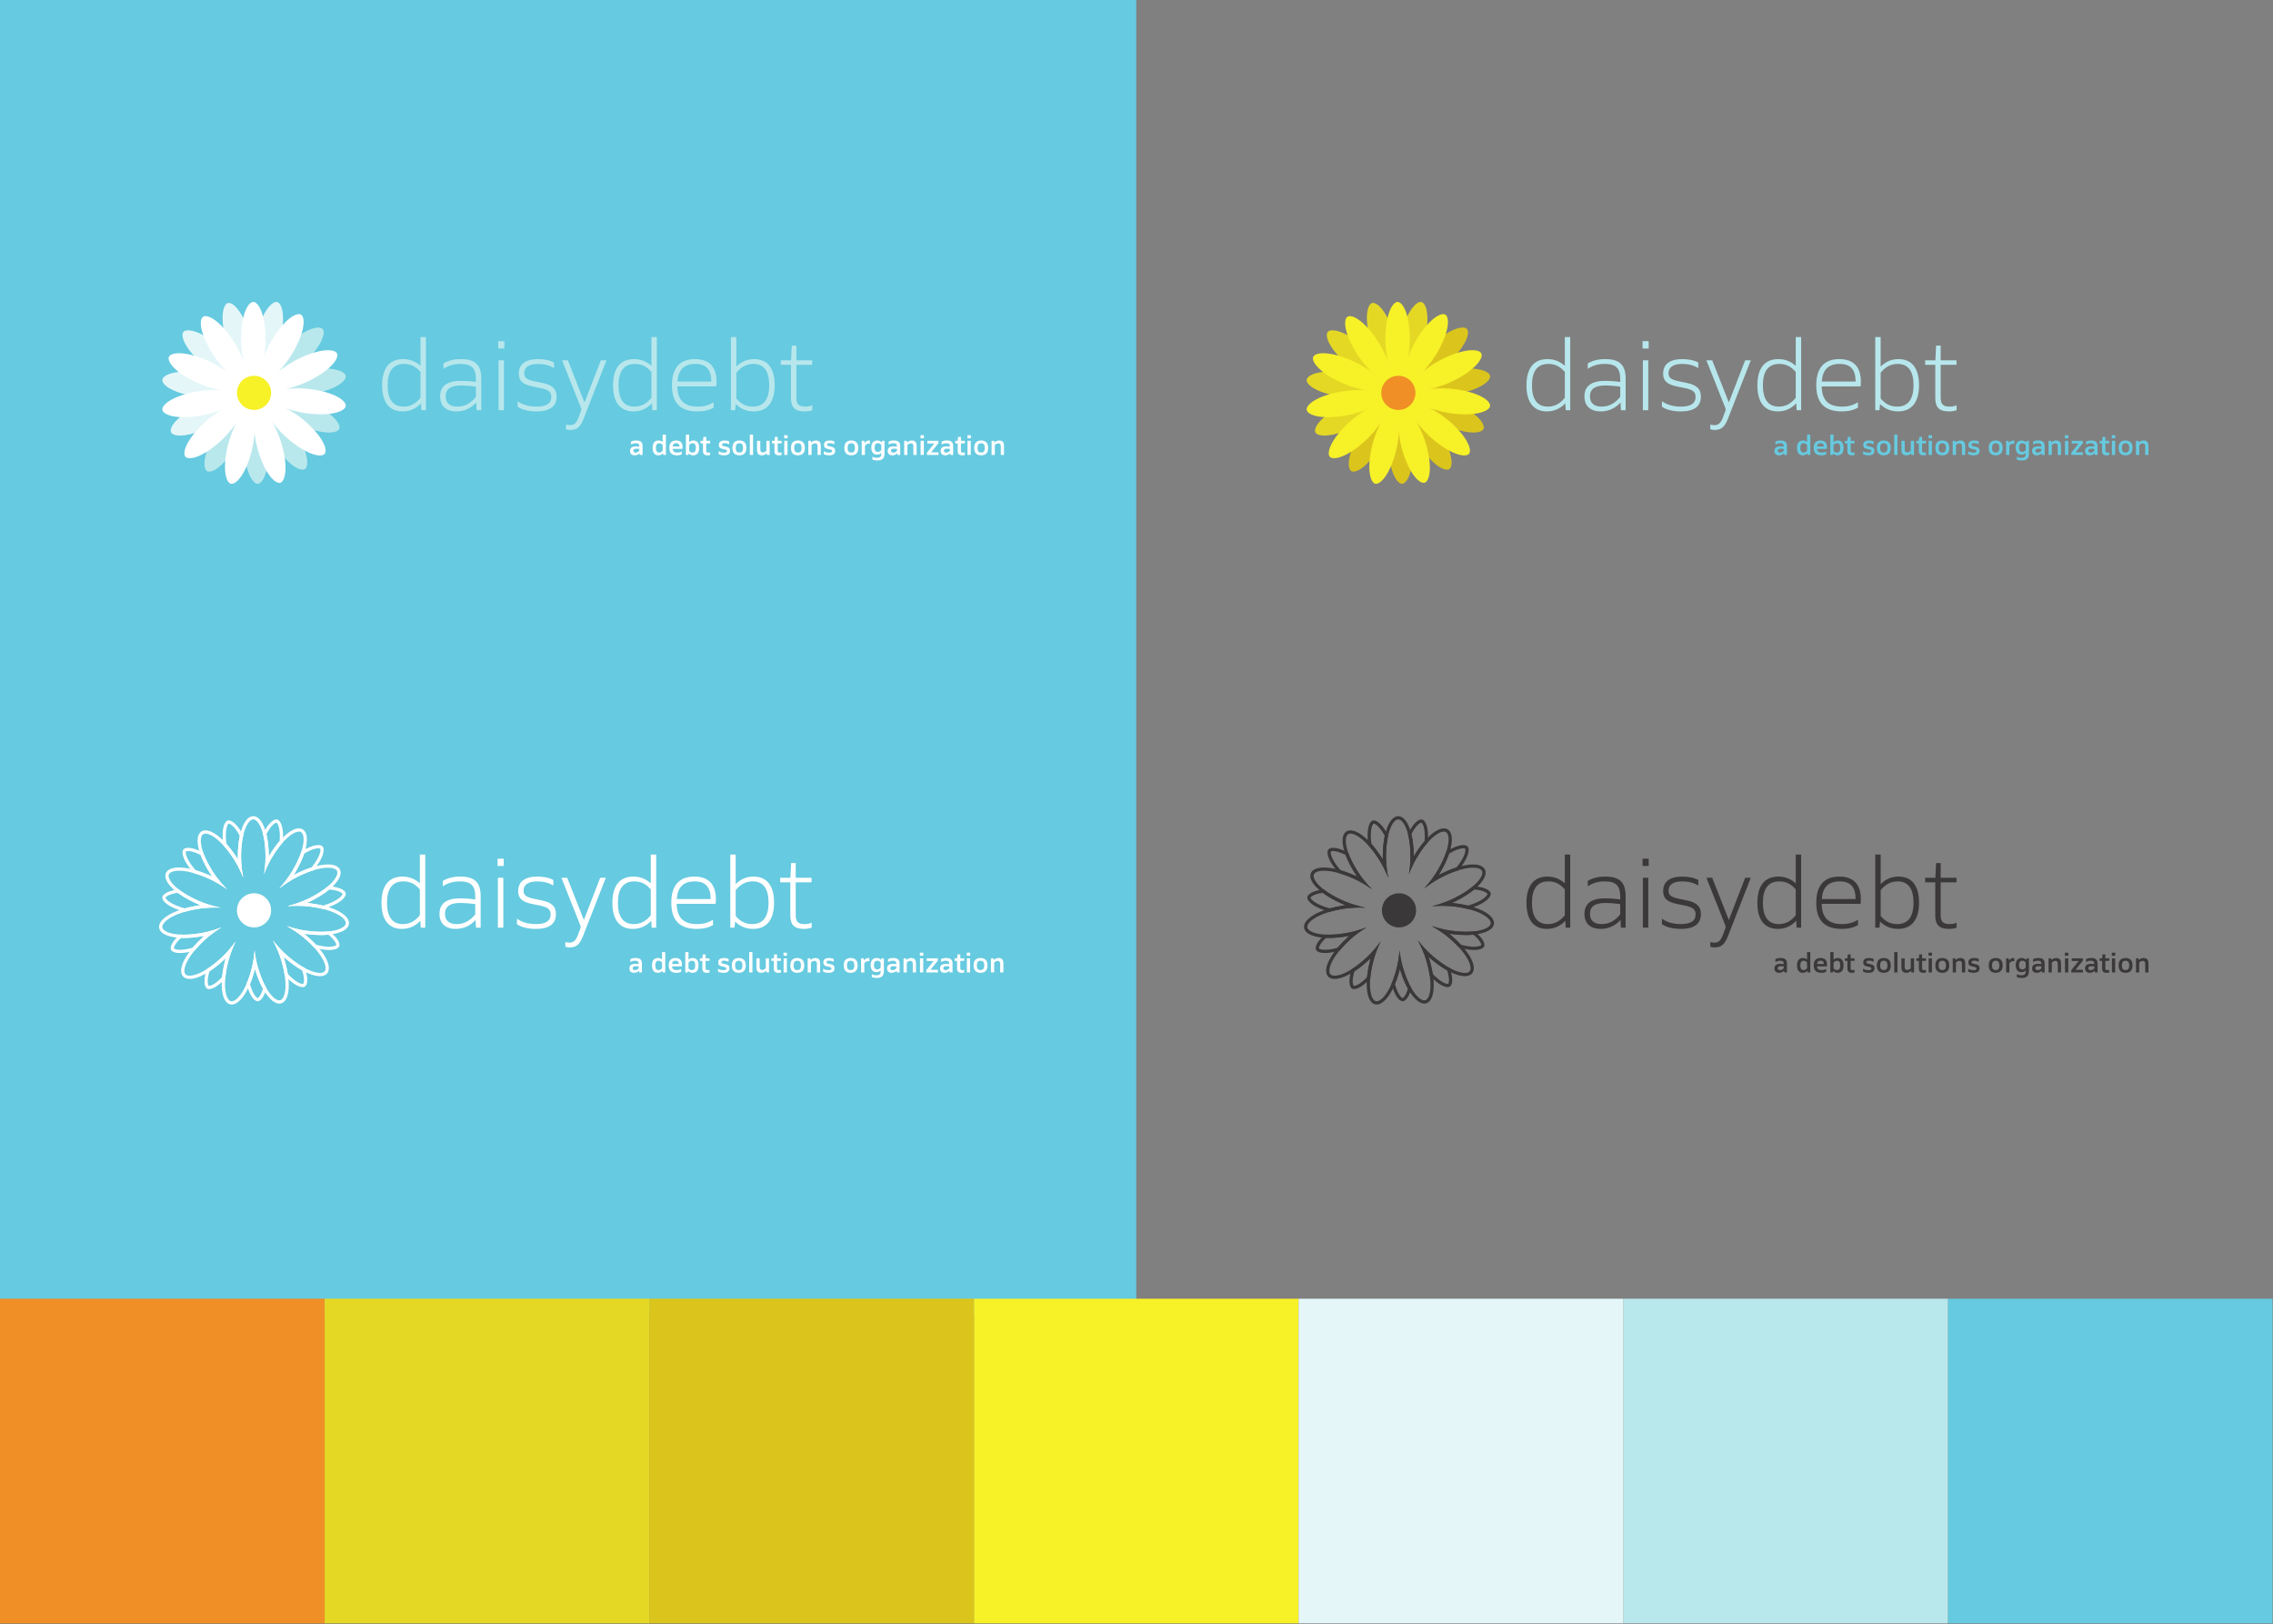 <svg width="1867" height="1334" viewBox="0 0 1867 1334" fill="none" xmlns="http://www.w3.org/2000/svg">
<rect x="0" y="0" width="1867" height="1334" fill="#808080" stroke="none"/>
<g clip-path="url(#clip0_829_305)">
<path d="M0 1079.97H933.31V-0H0V1079.97Z" fill="#66CAE0"/>
<path d="M330.663 337.894C336.506 337.894 341.526 335.754 345.806 331.228L346.135 336.906H349.838V276.829H345.394V300.449C341.279 296.745 336.588 294.935 331.074 294.935C319.882 294.935 313.874 302.424 313.874 316.497C313.874 330.323 319.717 337.894 330.663 337.894ZM331.404 333.944C322.762 333.944 318.401 327.936 318.401 316.414C318.401 304.81 322.927 298.885 331.897 298.885C337.329 298.885 341.609 301.025 345.394 305.469V326.702C341.444 331.639 336.918 333.944 331.404 333.944ZM374.93 337.894C381.349 337.894 386.781 335.343 391.143 330.57L391.472 336.906H395.34V310.9C395.34 299.708 390.402 294.935 378.634 294.935C372.873 294.935 368.264 296.087 364.231 298.473V302.917C368.429 300.202 372.626 298.885 378.222 298.885C387.357 298.885 390.896 302.424 390.896 311.394V313.698C386.287 313.04 381.267 312.793 378.634 312.793C367.194 312.793 361.516 317.073 361.516 325.549C361.516 333.368 366.289 337.894 374.93 337.894ZM375.671 333.944C369.416 333.944 366.042 330.981 366.042 325.549C366.042 319.459 370.157 316.579 378.881 316.579C381.432 316.579 386.37 316.908 390.896 317.566V325.961C386.617 331.31 381.596 333.944 375.671 333.944ZM409.25 286.211H414.27V280.203H409.25V286.211ZM409.497 336.906H413.941V295.922H409.497V336.906ZM440.628 337.894C451.656 337.894 457.17 333.779 457.17 325.714C457.17 319.459 453.796 316.167 445.319 314.439L439.312 313.205C432.481 311.806 430.588 310.077 430.588 306.539C430.588 301.518 434.538 298.885 441.945 298.885C446.801 298.885 451.492 300.037 455.031 302.341V297.733C451.739 295.84 446.801 294.935 441.945 294.935C431.74 294.935 426.144 298.967 426.144 306.868C426.144 312.875 429.518 315.756 437.501 317.402L443.591 318.636C450.422 320.035 452.808 321.764 452.808 325.961C452.808 331.31 448.858 333.944 440.793 333.944C434.621 333.944 429.189 332.462 425.156 329.5V334.026C428.695 336.577 434.538 337.894 440.628 337.894ZM461.674 295.922L477.146 334.849C477.393 335.425 477.475 335.754 477.475 336.248C477.475 336.989 477.393 337.236 475.253 342.832C473.443 347.523 471.632 349.169 468.093 349.169C467.024 349.169 465.789 349.004 464.884 348.675V352.543C465.871 352.955 467.106 353.119 468.587 353.119C473.937 353.119 476.735 350.568 479.368 343.902L498.132 295.922H493.523L480.109 330.57L466.447 295.922H461.674ZM520.334 337.894C526.177 337.894 531.197 335.754 535.477 331.228L535.806 336.906H539.509V276.829H535.065V300.449C530.95 296.745 526.259 294.935 520.745 294.935C509.553 294.935 503.545 302.424 503.545 316.497C503.545 330.323 509.388 337.894 520.334 337.894ZM521.075 333.944C512.433 333.944 508.072 327.936 508.072 316.414C508.072 304.81 512.598 298.885 521.568 298.885C527 298.885 531.28 301.025 535.065 305.469V326.702C531.115 331.639 526.589 333.944 521.075 333.944ZM572.913 337.894C578.345 337.894 582.625 336.824 586.163 334.767V330.405C582.46 332.709 578.427 333.944 573.078 333.944C561.885 333.944 556.536 328.594 556.371 317.32H588.303C588.468 316.003 588.55 314.933 588.55 313.534C588.55 301.354 582.625 294.935 570.856 294.935C558.429 294.935 551.927 302.177 551.927 316.414C551.927 330.981 558.84 337.894 572.913 337.894ZM556.454 313.369C557.112 303.658 561.885 298.885 571.103 298.885C580.073 298.885 584.188 303.494 584.27 313.369H556.454ZM619.137 337.894C630.33 337.894 636.337 330.323 636.337 316.332C636.337 302.506 630.494 294.935 619.549 294.935C613.87 294.935 609.014 296.91 604.817 301.107V276.829H600.373V336.906H603.83L604.324 331.886C608.521 335.919 613.294 337.894 619.137 337.894ZM618.314 333.944C612.882 333.944 608.603 331.804 604.817 327.278V306.127C608.768 301.189 613.294 298.885 618.808 298.885C627.449 298.885 631.811 304.81 631.811 316.332C631.811 328.018 627.285 333.944 618.314 333.944ZM660.79 337.894C663.259 337.894 665.317 337.565 667.209 336.906V332.792C665.481 333.615 663.588 333.944 661.366 333.944C656.017 333.944 654.124 331.886 654.124 326.455V299.626H667.127V295.922H654.124V283.824H650.338L649.762 295.922H641.368V299.626H649.68V326.948C649.68 334.602 653.054 337.894 660.79 337.894Z" fill="#B7E7EC"/>
<path d="M521.342 373.946C522.924 373.946 524.231 373.419 525.378 372.272L525.561 373.671H527.786V366.47C527.786 363.145 526.295 361.792 522.58 361.792C520.906 361.792 519.553 362.067 518.315 362.686V365.14C519.622 364.36 520.677 364.039 522.213 364.039C524.392 364.039 525.126 364.727 525.126 366.653V366.768C524.071 366.631 522.993 366.585 522.351 366.585C519.117 366.585 517.512 367.846 517.512 370.346C517.512 372.616 518.842 373.946 521.342 373.946ZM522.076 371.745C520.883 371.745 520.195 371.24 520.195 370.208C520.195 369.061 521.021 368.511 522.764 368.511C523.314 368.511 524.254 368.58 525.126 368.672V370.185C524.254 371.263 523.245 371.745 522.076 371.745ZM540.785 373.946C542.321 373.946 543.514 373.442 544.615 372.272L544.821 373.671H546.954V356.93H544.294V362.984C543.307 362.159 542.23 361.792 540.9 361.792C537.712 361.792 536.061 363.924 536.061 367.892C536.061 371.813 537.666 373.946 540.785 373.946ZM541.45 371.699C539.615 371.699 538.767 370.483 538.767 367.892C538.767 365.255 539.638 364.039 541.519 364.039C542.642 364.039 543.468 364.475 544.294 365.53V370.139C543.445 371.24 542.574 371.699 541.45 371.699ZM556.118 373.946C557.678 373.946 558.962 373.671 559.994 373.121V370.804C558.847 371.401 557.838 371.699 556.394 371.699C553.871 371.699 552.656 370.758 552.495 368.672H560.545C560.636 368.029 560.659 367.502 560.659 367.112C560.659 363.58 558.916 361.792 555.385 361.792C551.67 361.792 549.789 363.764 549.789 367.8C549.789 372.02 551.83 373.946 556.118 373.946ZM552.518 366.676C552.724 364.796 553.642 363.993 555.453 363.993C557.265 363.993 558.022 364.842 558.137 366.676H552.518ZM569.429 373.946C572.617 373.946 574.268 371.813 574.268 367.846C574.268 363.924 572.663 361.792 569.544 361.792C568.168 361.792 567.067 362.205 566.058 363.145V356.93H563.398V373.671H565.393L565.668 372.433C566.769 373.487 567.939 373.946 569.429 373.946ZM568.833 371.699C567.709 371.699 566.861 371.263 566.058 370.231V365.576C566.907 364.498 567.778 364.039 568.879 364.039C570.714 364.039 571.562 365.255 571.562 367.869C571.562 370.483 570.691 371.699 568.833 371.699ZM581.259 373.946C582.015 373.946 582.749 373.854 583.277 373.671V371.469C582.841 371.653 582.359 371.745 581.809 371.745C580.548 371.745 580.089 371.309 580.089 370.093V364.177H583.3V362.067H580.089V358.833H577.727L577.475 362.067H575.388V364.177H577.429V370.483C577.429 372.937 578.621 373.946 581.259 373.946ZM594.746 373.946C598.094 373.946 599.677 372.731 599.677 370.208C599.677 368.35 598.828 367.387 596.351 366.837L594.884 366.516C593.37 366.195 593.026 365.943 593.026 365.278C593.026 364.36 593.691 363.97 595.228 363.97C596.65 363.97 597.842 364.314 598.966 364.888V362.503C598.117 362.067 596.718 361.792 595.228 361.792C592.04 361.792 590.458 362.984 590.458 365.461C590.458 367.273 591.306 368.236 593.645 368.74L595.159 369.061C596.604 369.36 597.108 369.635 597.108 370.437C597.108 371.355 596.466 371.767 594.792 371.767C593.049 371.767 591.604 371.355 590.297 370.598V372.983C591.306 373.579 592.957 373.946 594.746 373.946ZM607.345 373.946C611.129 373.946 613.055 371.882 613.055 367.869C613.055 363.856 611.129 361.792 607.345 361.792C603.538 361.792 601.612 363.856 601.612 367.869C601.612 371.882 603.538 373.946 607.345 373.946ZM607.322 371.699C605.258 371.699 604.318 370.483 604.318 367.892C604.318 365.255 605.258 364.039 607.322 364.039C609.386 364.039 610.349 365.255 610.349 367.892C610.349 370.483 609.386 371.699 607.322 371.699ZM615.893 373.671H618.553V356.93H615.893V373.671ZM625.79 373.946C627.349 373.946 628.588 373.442 629.826 372.272L630.032 373.671H632.165V362.067H629.505V370.116C628.633 371.102 627.762 371.584 626.57 371.584C625.102 371.584 624.483 370.85 624.483 369.13V362.067H621.822V369.543C621.822 372.478 623.13 373.946 625.79 373.946ZM639.957 373.946C640.713 373.946 641.447 373.854 641.975 373.671V371.469C641.539 371.653 641.057 371.745 640.507 371.745C639.246 371.745 638.787 371.309 638.787 370.093V364.177H641.998V362.067H638.787V358.833H636.425L636.173 362.067H634.086V364.177H636.127V370.483C636.127 372.937 637.319 373.946 639.957 373.946ZM644.086 359.934H646.907V357.435H644.086V359.934ZM644.178 373.671H646.838V362.067H644.178V373.671ZM655.405 373.946C659.189 373.946 661.115 371.882 661.115 367.869C661.115 363.856 659.189 361.792 655.405 361.792C651.598 361.792 649.672 363.856 649.672 367.869C649.672 371.882 651.598 373.946 655.405 373.946ZM655.382 371.699C653.318 371.699 652.378 370.483 652.378 367.892C652.378 365.255 653.318 364.039 655.382 364.039C657.446 364.039 658.409 365.255 658.409 367.892C658.409 370.483 657.446 371.699 655.382 371.699ZM663.953 373.671H666.613V365.621C667.462 364.612 668.287 364.154 669.48 364.154C670.947 364.154 671.521 364.888 671.521 366.631V373.671H674.181V366.195C674.181 363.259 672.897 361.792 670.259 361.792C668.769 361.792 667.53 362.25 666.292 363.443L666.086 362.067H663.953V373.671ZM681.08 373.946C684.428 373.946 686.011 372.731 686.011 370.208C686.011 368.35 685.162 367.387 682.685 366.837L681.218 366.516C679.704 366.195 679.36 365.943 679.36 365.278C679.36 364.36 680.025 363.97 681.562 363.97C682.983 363.97 684.176 364.314 685.3 364.888V362.503C684.451 362.067 683.052 361.792 681.562 361.792C678.374 361.792 676.792 362.984 676.792 365.461C676.792 367.273 677.64 368.236 679.979 368.74L681.493 369.061C682.938 369.36 683.442 369.635 683.442 370.437C683.442 371.355 682.8 371.767 681.126 371.767C679.383 371.767 677.938 371.355 676.631 370.598V372.983C677.64 373.579 679.291 373.946 681.08 373.946ZM699.255 373.946C703.039 373.946 704.965 371.882 704.965 367.869C704.965 363.856 703.039 361.792 699.255 361.792C695.448 361.792 693.522 363.856 693.522 367.869C693.522 371.882 695.448 373.946 699.255 373.946ZM699.232 371.699C697.168 371.699 696.228 370.483 696.228 367.892C696.228 365.255 697.168 364.039 699.232 364.039C701.296 364.039 702.259 365.255 702.259 367.892C702.259 370.483 701.296 371.699 699.232 371.699ZM707.803 373.671H710.463V366.103C711.266 364.865 712.366 364.383 713.605 364.383C713.995 364.383 714.293 364.429 714.568 364.475V361.883C714.316 361.815 714.018 361.792 713.742 361.792C712.298 361.792 711.151 362.411 710.188 363.879L709.935 362.067H707.803V373.671ZM720.601 378.189C724.706 378.189 726.541 376.423 726.541 372.41V362.067H724.569L724.271 363.328C723.17 362.273 721.977 361.792 720.51 361.792C717.368 361.792 715.671 363.947 715.671 367.617C715.671 371.217 717.299 373.396 720.418 373.396C721.771 373.396 722.872 372.983 723.881 372.043V372.799C723.881 375.07 722.849 375.987 720.372 375.987C718.973 375.987 717.781 375.712 716.588 375.093V377.455C717.712 377.936 719.065 378.189 720.601 378.189ZM721.083 371.148C719.294 371.148 718.377 369.979 718.377 367.617C718.377 365.255 719.317 364.039 721.152 364.039C722.298 364.039 723.078 364.498 723.881 365.484V369.635C723.055 370.69 722.184 371.148 721.083 371.148ZM732.977 373.946C734.56 373.946 735.867 373.419 737.013 372.272L737.197 373.671H739.421V366.47C739.421 363.145 737.931 361.792 734.216 361.792C732.541 361.792 731.188 362.067 729.95 362.686V365.14C731.257 364.36 732.312 364.039 733.849 364.039C736.027 364.039 736.761 364.727 736.761 366.653V366.768C735.706 366.631 734.628 366.585 733.986 366.585C730.753 366.585 729.147 367.846 729.147 370.346C729.147 372.616 730.478 373.946 732.977 373.946ZM733.711 371.745C732.519 371.745 731.831 371.24 731.831 370.208C731.831 369.061 732.656 368.511 734.399 368.511C734.949 368.511 735.89 368.58 736.761 368.672V370.185C735.89 371.263 734.881 371.745 733.711 371.745ZM742.672 373.671H745.332V365.621C746.181 364.612 747.006 364.154 748.199 364.154C749.667 364.154 750.24 364.888 750.24 366.631V373.671H752.9V366.195C752.9 363.259 751.616 361.792 748.979 361.792C747.488 361.792 746.25 362.25 745.011 363.443L744.805 362.067H742.672V373.671ZM756.085 359.934H758.906V357.435H756.085V359.934ZM756.177 373.671H758.837V362.067H756.177V373.671ZM761.35 373.671H770.913V371.492H764.79L770.821 363.97V362.067H761.717V364.246H767.381L761.35 371.79V373.671ZM776.469 373.946C778.051 373.946 779.358 373.419 780.505 372.272L780.688 373.671H782.913V366.47C782.913 363.145 781.422 361.792 777.707 361.792C776.033 361.792 774.68 362.067 773.442 362.686V365.14C774.749 364.36 775.804 364.039 777.34 364.039C779.519 364.039 780.253 364.727 780.253 366.653V366.768C779.198 366.631 778.12 366.585 777.478 366.585C774.244 366.585 772.639 367.846 772.639 370.346C772.639 372.616 773.969 373.946 776.469 373.946ZM777.203 371.745C776.01 371.745 775.322 371.24 775.322 370.208C775.322 369.061 776.148 368.511 777.891 368.511C778.441 368.511 779.381 368.58 780.253 368.672V370.185C779.381 371.263 778.372 371.745 777.203 371.745ZM790.475 373.946C791.232 373.946 791.966 373.854 792.493 373.671V371.469C792.058 371.653 791.576 371.745 791.026 371.745C789.764 371.745 789.306 371.309 789.306 370.093V364.177H792.516V362.067H789.306V358.833H786.944L786.691 362.067H784.604V364.177H786.645V370.483C786.645 372.937 787.838 373.946 790.475 373.946ZM794.605 359.934H797.425V357.435H794.605V359.934ZM794.696 373.671H797.357V362.067H794.696V373.671ZM805.924 373.946C809.708 373.946 811.634 371.882 811.634 367.869C811.634 363.856 809.708 361.792 805.924 361.792C802.117 361.792 800.191 363.856 800.191 367.869C800.191 371.882 802.117 373.946 805.924 373.946ZM805.901 371.699C803.837 371.699 802.897 370.483 802.897 367.892C802.897 365.255 803.837 364.039 805.901 364.039C807.965 364.039 808.928 365.255 808.928 367.892C808.928 370.483 807.965 371.699 805.901 371.699ZM814.471 373.671H817.132V365.621C817.98 364.612 818.806 364.154 819.998 364.154C821.466 364.154 822.039 364.888 822.039 366.631V373.671H824.699V366.195C824.699 363.259 823.415 361.792 820.778 361.792C819.287 361.792 818.049 362.25 816.811 363.443L816.604 362.067H814.471V373.671Z" fill="white"/>
<path d="M229.954 280.406C224.872 300.71 209.291 321.603 209.291 321.603C209.291 321.603 205.391 295.833 210.474 275.529C215.556 255.226 223.708 247.078 227.697 248.076C231.685 249.075 235.037 260.103 229.954 280.406Z" fill="#E4F6F8"/>
<path d="M205.448 275.619C211.359 295.698 208.516 321.605 208.516 321.605C208.516 321.605 192.092 301.368 186.183 281.29C180.273 261.212 183.17 250.056 187.115 248.895C191.059 247.733 199.538 255.541 205.448 275.619Z" fill="#E4F6F8"/>
<path d="M180.688 284.86C196.66 298.387 208.522 321.593 208.522 321.593C208.522 321.593 183.68 313.711 167.709 300.184C151.737 286.657 148.028 275.744 150.685 272.606C153.344 269.468 164.717 271.332 180.688 284.86Z" fill="#E4F6F8"/>
<path d="M165.196 305.885C185.954 308.565 208.521 321.602 208.521 321.602C208.521 321.602 183.383 328.482 162.625 325.802C141.867 323.124 132.823 315.977 133.35 311.899C133.876 307.821 144.438 303.205 165.196 305.885Z" fill="#E4F6F8"/>
<path d="M163.729 332.458C182.507 323.214 208.52 321.601 208.52 321.601C208.52 321.601 191.376 341.231 172.598 350.475C153.82 359.72 142.335 358.765 140.519 355.076C138.701 351.387 144.951 341.702 163.729 332.458Z" fill="#E4F6F8"/>
<path d="M177.062 355.284C187.672 337.242 208.518 321.6 208.518 321.6C208.518 321.6 204.983 347.422 194.374 365.464C183.765 383.506 173.644 389.021 170.1 386.935C166.555 384.851 166.453 373.326 177.062 355.284Z" fill="#B9E8EC"/>
<path d="M200.408 366.964C199.512 346.053 208.515 321.595 208.515 321.595C208.515 321.595 219.576 345.194 220.472 366.104C221.368 387.016 215.868 397.143 211.759 397.319C207.651 397.495 201.304 387.876 200.408 366.964Z" fill="#B9E8EC"/>
<path d="M225.301 364.817C213.929 347.246 209.292 321.598 209.292 321.598C209.292 321.598 230.789 336.335 242.161 353.907C253.532 371.478 253.924 382.997 250.472 385.231C247.02 387.465 236.673 382.389 225.301 364.817Z" fill="#B9E8EC"/>
<path d="M246.354 348.978C227.213 340.51 209.28 321.599 209.28 321.599C209.28 321.599 235.337 322.145 254.478 330.612C273.619 339.079 280.26 348.501 278.596 352.26C276.932 356.022 265.495 357.446 246.354 348.978Z" fill="#B9E8EC"/>
<path d="M255.314 323.832C234.689 327.397 209.28 321.6 209.28 321.6C209.28 321.6 231.268 307.608 251.893 304.043C272.517 300.478 283.266 304.636 283.966 308.688C284.668 312.74 275.939 320.267 255.314 323.832Z" fill="#B9E8EC"/>
<path d="M249.141 298.459C233.764 312.657 209.28 321.596 209.28 321.596C209.28 321.596 220.14 297.903 235.517 283.705C250.895 269.505 262.179 267.157 264.968 270.178C267.757 273.2 264.518 284.261 249.141 298.459Z" fill="#B9E8EC"/>
<path d="M218.088 278.78C218.088 299.71 208.047 323.761 208.047 323.761C208.047 323.761 198.006 299.71 198.006 278.78C198.006 257.85 203.935 247.966 208.047 247.966C212.159 247.966 218.088 257.85 218.088 278.78Z" fill="white"/>
<path d="M192.049 280.539C203.42 298.111 208.057 323.758 208.057 323.758C208.057 323.758 186.561 309.021 175.189 291.45C163.817 273.878 163.425 262.36 166.877 260.125C170.329 257.892 180.677 262.968 192.049 280.539Z" fill="white"/>
<path d="M170.982 296.366C190.123 304.834 208.056 323.745 208.056 323.745C208.056 323.745 181.999 323.198 162.858 314.732C143.717 306.264 137.076 296.843 138.74 293.083C140.404 289.322 151.841 287.898 170.982 296.366Z" fill="white"/>
<path d="M162.023 321.512C182.647 317.947 208.056 323.744 208.056 323.744C208.056 323.744 186.069 337.735 165.444 341.301C144.819 344.866 134.07 340.707 133.37 336.655C132.669 332.604 141.398 325.077 162.023 321.512Z" fill="white"/>
<path d="M168.195 346.884C183.572 332.686 208.056 323.748 208.056 323.748C208.056 323.748 197.196 347.44 181.819 361.639C166.441 375.838 155.157 378.186 152.368 375.165C149.579 372.144 152.819 361.083 168.195 346.884Z" fill="white"/>
<path d="M187.381 364.951C192.464 344.647 208.045 323.754 208.045 323.754C208.045 323.754 211.945 349.524 206.862 369.828C201.78 390.131 193.628 398.279 189.639 397.281C185.651 396.282 182.299 385.254 187.381 364.951Z" fill="white"/>
<path d="M211.888 369.737C205.977 349.659 208.82 323.752 208.82 323.752C208.82 323.752 225.244 343.988 231.153 364.067C237.063 384.145 234.166 395.301 230.221 396.462C226.277 397.623 217.798 389.815 211.888 369.737Z" fill="white"/>
<path d="M236.647 360.484C220.676 346.956 208.813 323.75 208.813 323.75C208.813 323.75 233.656 331.633 249.627 345.159C265.599 358.687 269.308 369.6 266.651 372.737C263.992 375.876 252.619 374.012 236.647 360.484Z" fill="white"/>
<path d="M252.14 339.471C231.382 336.791 208.814 323.754 208.814 323.754C208.814 323.754 233.952 316.874 254.711 319.554C275.469 322.233 284.513 329.379 283.986 333.458C283.459 337.535 272.898 342.151 252.14 339.471Z" fill="white"/>
<path d="M253.607 312.899C234.829 322.143 208.816 323.756 208.816 323.756C208.816 323.756 225.96 304.126 244.738 294.882C263.516 285.637 275.001 286.591 276.817 290.281C278.635 293.97 272.385 303.655 253.607 312.899Z" fill="white"/>
<path d="M240.287 290.073C229.678 308.115 208.832 323.757 208.832 323.757C208.832 323.757 212.367 297.935 222.976 279.893C233.585 261.851 243.706 256.336 247.25 258.421C250.795 260.505 250.896 272.03 240.287 290.073Z" fill="white"/>
<path d="M222.701 322.658C222.701 330.41 216.417 336.694 208.665 336.694C200.913 336.694 194.628 330.41 194.628 322.658C194.628 314.907 200.913 308.623 208.665 308.623C216.417 308.623 222.701 314.907 222.701 322.658Z" fill="#F7F128"/>
<path d="M1270.59 337.894C1276.43 337.894 1281.45 335.755 1285.73 331.228L1286.06 336.907H1289.76V276.829H1285.32V300.449C1281.2 296.745 1276.51 294.935 1271 294.935C1259.81 294.935 1253.8 302.424 1253.8 316.497C1253.8 330.323 1259.64 337.894 1270.59 337.894ZM1271.33 333.944C1262.69 333.944 1258.32 327.936 1258.32 316.415C1258.32 304.811 1262.85 298.885 1271.82 298.885C1277.25 298.885 1281.53 301.025 1285.32 305.469V326.702C1281.37 331.64 1276.84 333.944 1271.33 333.944ZM1314.85 337.894C1321.27 337.894 1326.7 335.343 1331.07 330.57L1331.4 336.907H1335.26V310.901C1335.26 299.708 1330.33 294.935 1318.56 294.935C1312.8 294.935 1308.19 296.087 1304.16 298.474V302.918C1308.35 300.202 1312.55 298.885 1318.15 298.885C1327.28 298.885 1330.82 302.424 1330.82 311.394V313.699C1326.21 313.04 1321.19 312.793 1318.56 312.793C1307.12 312.793 1301.44 317.073 1301.44 325.55C1301.44 333.368 1306.21 337.894 1314.85 337.894ZM1315.59 333.944C1309.34 333.944 1305.97 330.981 1305.97 325.55C1305.97 319.46 1310.08 316.579 1318.8 316.579C1321.36 316.579 1326.29 316.908 1330.82 317.567V325.961C1326.54 331.31 1321.52 333.944 1315.59 333.944ZM1349.17 286.211H1354.19V280.203H1349.17V286.211ZM1349.42 336.907H1353.86V295.922H1349.42V336.907ZM1380.55 337.894C1391.58 337.894 1397.09 333.779 1397.09 325.714C1397.09 319.46 1393.72 316.168 1385.24 314.439L1379.24 313.205C1372.4 311.806 1370.51 310.078 1370.51 306.539C1370.51 301.519 1374.46 298.885 1381.87 298.885C1386.72 298.885 1391.42 300.037 1394.95 302.342V297.733C1391.66 295.84 1386.72 294.935 1381.87 294.935C1371.66 294.935 1366.07 298.967 1366.07 306.868C1366.07 312.876 1369.44 315.756 1377.42 317.402L1383.51 318.637C1390.35 320.036 1392.73 321.764 1392.73 325.961C1392.73 331.31 1388.78 333.944 1380.72 333.944C1374.54 333.944 1369.11 332.463 1365.08 329.5V334.026C1368.62 336.578 1374.46 337.894 1380.55 337.894ZM1401.6 295.922L1417.07 334.849C1417.32 335.425 1417.4 335.755 1417.4 336.248C1417.4 336.989 1417.32 337.236 1415.18 342.832C1413.37 347.523 1411.56 349.169 1408.02 349.169C1406.95 349.169 1405.71 349.005 1404.81 348.675V352.543C1405.8 352.955 1407.03 353.119 1408.51 353.119C1413.86 353.119 1416.66 350.568 1419.29 343.902L1438.06 295.922H1433.45L1420.03 330.57L1406.37 295.922H1401.6ZM1460.26 337.894C1466.1 337.894 1471.12 335.755 1475.4 331.228L1475.73 336.907H1479.43V276.829H1474.99V300.449C1470.87 296.745 1466.18 294.935 1460.67 294.935C1449.48 294.935 1443.47 302.424 1443.47 316.497C1443.47 330.323 1449.31 337.894 1460.26 337.894ZM1461 333.944C1452.36 333.944 1448 327.936 1448 316.415C1448 304.811 1452.52 298.885 1461.49 298.885C1466.92 298.885 1471.2 301.025 1474.99 305.469V326.702C1471.04 331.64 1466.51 333.944 1461 333.944ZM1512.84 337.894C1518.27 337.894 1522.55 336.824 1526.09 334.767V330.405C1522.38 332.71 1518.35 333.944 1513 333.944C1501.81 333.944 1496.46 328.595 1496.3 317.32H1528.23C1528.39 316.003 1528.47 314.933 1528.47 313.534C1528.47 301.354 1522.55 294.935 1510.78 294.935C1498.35 294.935 1491.85 302.177 1491.85 316.415C1491.85 330.981 1498.76 337.894 1512.84 337.894ZM1496.38 313.37C1497.04 303.658 1501.81 298.885 1511.03 298.885C1520 298.885 1524.11 303.494 1524.19 313.37H1496.38ZM1559.06 337.894C1570.25 337.894 1576.26 330.323 1576.26 316.332C1576.26 302.506 1570.42 294.935 1559.47 294.935C1553.79 294.935 1548.94 296.91 1544.74 301.107V276.829H1540.3V336.907H1543.75L1544.25 331.887C1548.44 335.919 1553.22 337.894 1559.06 337.894ZM1558.24 333.944C1552.81 333.944 1548.53 331.804 1544.74 327.278V306.127C1548.69 301.189 1553.22 298.885 1558.73 298.885C1567.37 298.885 1571.73 304.811 1571.73 316.332C1571.73 328.019 1567.21 333.944 1558.24 333.944ZM1600.71 337.894C1603.18 337.894 1605.24 337.565 1607.13 336.907V332.792C1605.41 333.615 1603.51 333.944 1601.29 333.944C1595.94 333.944 1594.05 331.887 1594.05 326.455V299.626H1607.05V295.922H1594.05V283.825H1590.26L1589.69 295.922H1581.29V299.626H1589.6V326.949C1589.6 334.602 1592.98 337.894 1600.71 337.894Z" fill="#B7E7EC"/>
<path d="M1461.33 373.946C1462.91 373.946 1464.22 373.419 1465.37 372.272L1465.55 373.671H1467.78V366.47C1467.78 363.145 1466.29 361.792 1462.57 361.792C1460.9 361.792 1459.54 362.067 1458.3 362.686V365.14C1459.61 364.36 1460.67 364.039 1462.2 364.039C1464.38 364.039 1465.12 364.727 1465.12 366.653V366.768C1464.06 366.631 1462.98 366.585 1462.34 366.585C1459.11 366.585 1457.5 367.846 1457.5 370.346C1457.5 372.616 1458.83 373.946 1461.33 373.946ZM1462.07 371.745C1460.87 371.745 1460.18 371.24 1460.18 370.208C1460.18 369.061 1461.01 368.511 1462.75 368.511C1463.3 368.511 1464.24 368.58 1465.12 368.672V370.185C1464.24 371.263 1463.24 371.745 1462.07 371.745ZM1480.77 373.946C1482.31 373.946 1483.5 373.442 1484.6 372.272L1484.81 373.671H1486.94V356.93H1484.28V362.984C1483.3 362.159 1482.22 361.792 1480.89 361.792C1477.7 361.792 1476.05 363.924 1476.05 367.892C1476.05 371.813 1477.66 373.946 1480.77 373.946ZM1481.44 371.699C1479.61 371.699 1478.76 370.483 1478.76 367.892C1478.76 365.255 1479.63 364.039 1481.51 364.039C1482.63 364.039 1483.46 364.475 1484.28 365.53V370.139C1483.43 371.24 1482.56 371.699 1481.44 371.699ZM1496.11 373.946C1497.67 373.946 1498.95 373.671 1499.98 373.121V370.804C1498.84 371.401 1497.83 371.699 1496.38 371.699C1493.86 371.699 1492.65 370.758 1492.48 368.672H1500.53C1500.63 368.029 1500.65 367.502 1500.65 367.112C1500.65 363.58 1498.91 361.792 1495.37 361.792C1491.66 361.792 1489.78 363.764 1489.78 367.8C1489.78 372.02 1491.82 373.946 1496.11 373.946ZM1492.51 366.676C1492.71 364.796 1493.63 363.993 1495.44 363.993C1497.25 363.993 1498.01 364.842 1498.13 366.676H1492.51ZM1509.42 373.946C1512.61 373.946 1514.26 371.813 1514.26 367.846C1514.26 363.924 1512.65 361.792 1509.53 361.792C1508.16 361.792 1507.06 362.205 1506.05 363.145V356.93H1503.39V373.671H1505.38L1505.66 372.433C1506.76 373.487 1507.93 373.946 1509.42 373.946ZM1508.82 371.699C1507.7 371.699 1506.85 371.263 1506.05 370.231V365.576C1506.9 364.498 1507.77 364.039 1508.87 364.039C1510.7 364.039 1511.55 365.255 1511.55 367.869C1511.55 370.483 1510.68 371.699 1508.82 371.699ZM1521.25 373.946C1522.01 373.946 1522.74 373.854 1523.27 373.671V371.469C1522.83 371.653 1522.35 371.745 1521.8 371.745C1520.54 371.745 1520.08 371.309 1520.08 370.093V364.177H1523.29V362.067H1520.08V358.833H1517.72L1517.46 362.067H1515.38V364.177H1517.42V370.483C1517.42 372.937 1518.61 373.946 1521.25 373.946ZM1534.74 373.946C1538.08 373.946 1539.67 372.731 1539.67 370.208C1539.67 368.35 1538.82 367.387 1536.34 366.837L1534.87 366.516C1533.36 366.195 1533.02 365.943 1533.02 365.278C1533.02 364.36 1533.68 363.97 1535.22 363.97C1536.64 363.97 1537.83 364.314 1538.96 364.888V362.503C1538.11 362.067 1536.71 361.792 1535.22 361.792C1532.03 361.792 1530.45 362.984 1530.45 365.461C1530.45 367.273 1531.3 368.236 1533.64 368.74L1535.15 369.061C1536.59 369.36 1537.1 369.635 1537.1 370.437C1537.1 371.355 1536.46 371.767 1534.78 371.767C1533.04 371.767 1531.59 371.355 1530.29 370.598V372.983C1531.3 373.579 1532.95 373.946 1534.74 373.946ZM1547.33 373.946C1551.12 373.946 1553.04 371.882 1553.04 367.869C1553.04 363.856 1551.12 361.792 1547.33 361.792C1543.53 361.792 1541.6 363.856 1541.6 367.869C1541.6 371.882 1543.53 373.946 1547.33 373.946ZM1547.31 371.699C1545.25 371.699 1544.31 370.483 1544.31 367.892C1544.31 365.255 1545.25 364.039 1547.31 364.039C1549.38 364.039 1550.34 365.255 1550.34 367.892C1550.34 370.483 1549.38 371.699 1547.31 371.699ZM1555.88 373.671H1558.54V356.93H1555.88V373.671ZM1565.78 373.946C1567.34 373.946 1568.58 373.442 1569.82 372.272L1570.02 373.671H1572.15V362.067H1569.49V370.116C1568.62 371.102 1567.75 371.584 1566.56 371.584C1565.09 371.584 1564.47 370.85 1564.47 369.13V362.067H1561.81V369.543C1561.81 372.478 1563.12 373.946 1565.78 373.946ZM1579.95 373.946C1580.7 373.946 1581.44 373.854 1581.96 373.671V371.469C1581.53 371.653 1581.05 371.745 1580.5 371.745C1579.24 371.745 1578.78 371.309 1578.78 370.093V364.177H1581.99V362.067H1578.78V358.833H1576.41L1576.16 362.067H1574.08V364.177H1576.12V370.483C1576.12 372.937 1577.31 373.946 1579.95 373.946ZM1584.08 359.934H1586.9V357.435H1584.08V359.934ZM1584.17 373.671H1586.83V362.067H1584.17V373.671ZM1595.39 373.946C1599.18 373.946 1601.11 371.882 1601.11 367.869C1601.11 363.856 1599.18 361.792 1595.39 361.792C1591.59 361.792 1589.66 363.856 1589.66 367.869C1589.66 371.882 1591.59 373.946 1595.39 373.946ZM1595.37 371.699C1593.31 371.699 1592.37 370.483 1592.37 367.892C1592.37 365.255 1593.31 364.039 1595.37 364.039C1597.44 364.039 1598.4 365.255 1598.4 367.892C1598.4 370.483 1597.44 371.699 1595.37 371.699ZM1603.94 373.671H1606.6V365.621C1607.45 364.612 1608.28 364.154 1609.47 364.154C1610.94 364.154 1611.51 364.888 1611.51 366.631V373.671H1614.17V366.195C1614.17 363.259 1612.89 361.792 1610.25 361.792C1608.76 361.792 1607.52 362.25 1606.28 363.443L1606.08 362.067H1603.94V373.671ZM1621.07 373.946C1624.42 373.946 1626 372.731 1626 370.208C1626 368.35 1625.15 367.387 1622.68 366.837L1621.21 366.516C1619.69 366.195 1619.35 365.943 1619.35 365.278C1619.35 364.36 1620.01 363.97 1621.55 363.97C1622.97 363.97 1624.17 364.314 1625.29 364.888V362.503C1624.44 362.067 1623.04 361.792 1621.55 361.792C1618.36 361.792 1616.78 362.984 1616.78 365.461C1616.78 367.273 1617.63 368.236 1619.97 368.74L1621.48 369.061C1622.93 369.36 1623.43 369.635 1623.43 370.437C1623.43 371.355 1622.79 371.767 1621.12 371.767C1619.37 371.767 1617.93 371.355 1616.62 370.598V372.983C1617.63 373.579 1619.28 373.946 1621.07 373.946ZM1639.24 373.946C1643.03 373.946 1644.96 371.882 1644.96 367.869C1644.96 363.856 1643.03 361.792 1639.24 361.792C1635.44 361.792 1633.51 363.856 1633.51 367.869C1633.51 371.882 1635.44 373.946 1639.24 373.946ZM1639.22 371.699C1637.16 371.699 1636.22 370.483 1636.22 367.892C1636.22 365.255 1637.16 364.039 1639.22 364.039C1641.29 364.039 1642.25 365.255 1642.25 367.892C1642.25 370.483 1641.29 371.699 1639.22 371.699ZM1647.79 373.671H1650.45V366.103C1651.26 364.865 1652.36 364.383 1653.59 364.383C1653.98 364.383 1654.28 364.429 1654.56 364.475V361.883C1654.31 361.815 1654.01 361.792 1653.73 361.792C1652.29 361.792 1651.14 362.411 1650.18 363.879L1649.93 362.067H1647.79V373.671ZM1660.59 378.189C1664.7 378.189 1666.53 376.423 1666.53 372.41V362.067H1664.56L1664.26 363.328C1663.16 362.273 1661.97 361.792 1660.5 361.792C1657.36 361.792 1655.66 363.947 1655.66 367.617C1655.66 371.217 1657.29 373.396 1660.41 373.396C1661.76 373.396 1662.86 372.983 1663.87 372.043V372.799C1663.87 375.07 1662.84 375.987 1660.36 375.987C1658.96 375.987 1657.77 375.712 1656.58 375.093V377.455C1657.7 377.936 1659.05 378.189 1660.59 378.189ZM1661.07 371.148C1659.28 371.148 1658.37 369.979 1658.37 367.617C1658.37 365.255 1659.31 364.039 1661.14 364.039C1662.29 364.039 1663.07 364.498 1663.87 365.484V369.635C1663.04 370.69 1662.17 371.148 1661.07 371.148ZM1672.97 373.946C1674.55 373.946 1675.86 373.419 1677 372.272L1677.19 373.671H1679.41V366.47C1679.41 363.145 1677.92 361.792 1674.21 361.792C1672.53 361.792 1671.18 362.067 1669.94 362.686V365.14C1671.25 364.36 1672.3 364.039 1673.84 364.039C1676.02 364.039 1676.75 364.727 1676.75 366.653V366.768C1675.7 366.631 1674.62 366.585 1673.98 366.585C1670.74 366.585 1669.14 367.846 1669.14 370.346C1669.14 372.616 1670.47 373.946 1672.97 373.946ZM1673.7 371.745C1672.51 371.745 1671.82 371.24 1671.82 370.208C1671.82 369.061 1672.65 368.511 1674.39 368.511C1674.94 368.511 1675.88 368.58 1676.75 368.672V370.185C1675.88 371.263 1674.87 371.745 1673.7 371.745ZM1682.66 373.671H1685.32V365.621C1686.17 364.612 1687 364.154 1688.19 364.154C1689.66 364.154 1690.23 364.888 1690.23 366.631V373.671H1692.89V366.195C1692.89 363.259 1691.61 361.792 1688.97 361.792C1687.48 361.792 1686.24 362.25 1685 363.443L1684.79 362.067H1682.66V373.671ZM1696.07 359.934H1698.9V357.435H1696.07V359.934ZM1696.17 373.671H1698.83V362.067H1696.17V373.671ZM1701.34 373.671H1710.9V371.492H1704.78L1710.81 363.97V362.067H1701.71V364.246H1707.37L1701.34 371.79V373.671ZM1716.46 373.946C1718.04 373.946 1719.35 373.419 1720.49 372.272L1720.68 373.671H1722.9V366.47C1722.9 363.145 1721.41 361.792 1717.7 361.792C1716.02 361.792 1714.67 362.067 1713.43 362.686V365.14C1714.74 364.36 1715.79 364.039 1717.33 364.039C1719.51 364.039 1720.24 364.727 1720.24 366.653V366.768C1719.19 366.631 1718.11 366.585 1717.47 366.585C1714.23 366.585 1712.63 367.846 1712.63 370.346C1712.63 372.616 1713.96 373.946 1716.46 373.946ZM1717.19 371.745C1716 371.745 1715.31 371.24 1715.31 370.208C1715.31 369.061 1716.14 368.511 1717.88 368.511C1718.43 368.511 1719.37 368.58 1720.24 368.672V370.185C1719.37 371.263 1718.36 371.745 1717.19 371.745ZM1730.46 373.946C1731.22 373.946 1731.96 373.854 1732.48 373.671V371.469C1732.05 371.653 1731.57 371.745 1731.02 371.745C1729.75 371.745 1729.3 371.309 1729.3 370.093V364.177H1732.51V362.067H1729.3V358.833H1726.93L1726.68 362.067H1724.59V364.177H1726.64V370.483C1726.64 372.937 1727.83 373.946 1730.46 373.946ZM1734.59 359.934H1737.42V357.435H1734.59V359.934ZM1734.69 373.671H1737.35V362.067H1734.69V373.671ZM1745.91 373.946C1749.7 373.946 1751.62 371.882 1751.62 367.869C1751.62 363.856 1749.7 361.792 1745.91 361.792C1742.11 361.792 1740.18 363.856 1740.18 367.869C1740.18 371.882 1742.11 373.946 1745.91 373.946ZM1745.89 371.699C1743.83 371.699 1742.89 370.483 1742.89 367.892C1742.89 365.255 1743.83 364.039 1745.89 364.039C1747.95 364.039 1748.92 365.255 1748.92 367.892C1748.92 370.483 1747.95 371.699 1745.89 371.699ZM1754.46 373.671H1757.12V365.621C1757.97 364.612 1758.8 364.154 1759.99 364.154C1761.46 364.154 1762.03 364.888 1762.03 366.631V373.671H1764.69V366.195C1764.69 363.259 1763.4 361.792 1760.77 361.792C1759.28 361.792 1758.04 362.25 1756.8 363.443L1756.59 362.067H1754.46V373.671Z" fill="#66CAE0"/>
<path d="M1169.89 280.406C1164.81 300.71 1149.23 321.603 1149.23 321.603C1149.23 321.603 1145.33 295.833 1150.41 275.529C1155.49 255.226 1163.64 247.078 1167.63 248.076C1171.62 249.075 1174.97 260.103 1169.89 280.406Z" fill="#E4D824"/>
<path d="M1145.37 275.619C1151.28 295.698 1148.44 321.605 1148.44 321.605C1148.44 321.605 1132.02 301.368 1126.11 281.29C1120.2 261.212 1123.09 250.056 1127.04 248.895C1130.98 247.733 1139.46 255.541 1145.37 275.619Z" fill="#E4D824"/>
<path d="M1120.61 284.86C1136.58 298.387 1148.45 321.593 1148.45 321.593C1148.45 321.593 1123.6 313.711 1107.63 300.184C1091.66 286.657 1087.95 275.744 1090.61 272.606C1093.27 269.468 1104.64 271.332 1120.61 284.86Z" fill="#E4D824"/>
<path d="M1105.13 305.885C1125.89 308.565 1148.46 321.602 1148.46 321.602C1148.46 321.602 1123.32 328.482 1102.56 325.802C1081.8 323.124 1072.76 315.977 1073.29 311.899C1073.81 307.821 1084.37 303.205 1105.13 305.885Z" fill="#E4D824"/>
<path d="M1103.67 332.458C1122.44 323.214 1148.46 321.601 1148.46 321.601C1148.46 321.601 1131.31 341.231 1112.53 350.475C1093.76 359.72 1082.27 358.765 1080.45 355.076C1078.64 351.387 1084.89 341.702 1103.67 332.458Z" fill="#E4D824"/>
<path d="M1116.99 355.284C1127.59 337.242 1148.44 321.6 1148.44 321.6C1148.44 321.6 1144.91 347.422 1134.3 365.464C1123.69 383.506 1113.57 389.021 1110.02 386.935C1106.48 384.851 1106.38 373.326 1116.99 355.284Z" fill="#DBC51C"/>
<path d="M1140.34 366.964C1139.45 346.052 1148.45 321.594 1148.45 321.594C1148.45 321.594 1159.51 345.194 1160.41 366.104C1161.3 387.015 1155.8 397.143 1151.7 397.319C1147.59 397.495 1141.24 387.875 1140.34 366.964Z" fill="#DBC51C"/>
<path d="M1165.22 364.817C1153.85 347.246 1149.22 321.598 1149.22 321.598C1149.22 321.598 1170.71 336.335 1182.08 353.907C1193.46 371.478 1193.85 382.997 1190.4 385.231C1186.94 387.465 1176.6 382.389 1165.22 364.817Z" fill="#DBC51C"/>
<path d="M1186.29 348.978C1167.15 340.51 1149.22 321.598 1149.22 321.598C1149.22 321.598 1175.27 322.145 1194.41 330.611C1213.56 339.079 1220.2 348.5 1218.53 352.26C1216.87 356.021 1205.43 357.445 1186.29 348.978Z" fill="#DBC51C"/>
<path d="M1195.25 323.832C1174.63 327.397 1149.22 321.6 1149.22 321.6C1149.22 321.6 1171.21 307.608 1191.83 304.043C1212.45 300.478 1223.2 304.636 1223.9 308.688C1224.6 312.74 1215.88 320.266 1195.25 323.832Z" fill="#DBC51C"/>
<path d="M1189.08 298.459C1173.7 312.657 1149.22 321.596 1149.22 321.596C1149.22 321.596 1160.08 297.903 1175.45 283.705C1190.83 269.505 1202.12 267.157 1204.9 270.178C1207.69 273.2 1204.46 284.261 1189.08 298.459Z" fill="#DBC51C"/>
<path d="M1158.02 278.779C1158.02 299.71 1147.98 323.761 1147.98 323.761C1147.98 323.761 1137.94 299.71 1137.94 278.779C1137.94 257.849 1143.87 247.966 1147.98 247.966C1152.1 247.966 1158.02 257.849 1158.02 278.779Z" fill="#F7F128"/>
<path d="M1131.97 280.539C1143.34 298.111 1147.98 323.758 1147.98 323.758C1147.98 323.758 1126.48 309.021 1115.11 291.45C1103.74 273.878 1103.35 262.36 1106.8 260.125C1110.25 257.892 1120.6 262.968 1131.97 280.539Z" fill="#F7F128"/>
<path d="M1110.92 296.366C1130.06 304.834 1147.99 323.745 1147.99 323.745C1147.99 323.745 1121.94 323.198 1102.8 314.732C1083.65 306.264 1077.01 296.843 1078.68 293.083C1080.34 289.322 1091.78 287.898 1110.92 296.366Z" fill="#F7F128"/>
<path d="M1101.95 321.512C1122.57 317.947 1147.98 323.744 1147.98 323.744C1147.98 323.744 1125.99 337.735 1105.37 341.301C1084.74 344.866 1073.99 340.707 1073.29 336.655C1072.59 332.604 1081.32 325.077 1101.95 321.512Z" fill="#F7F128"/>
<path d="M1108.13 346.884C1123.51 332.686 1147.99 323.748 1147.99 323.748C1147.99 323.748 1137.13 347.44 1121.76 361.639C1106.38 375.838 1095.09 378.186 1092.3 375.165C1089.52 372.144 1092.75 361.083 1108.13 346.884Z" fill="#F7F128"/>
<path d="M1127.32 364.951C1132.4 344.647 1147.98 323.754 1147.98 323.754C1147.98 323.754 1151.88 349.524 1146.8 369.828C1141.72 390.131 1133.56 398.279 1129.58 397.281C1125.59 396.282 1122.24 385.254 1127.32 364.951Z" fill="#F7F128"/>
<path d="M1151.82 369.737C1145.91 349.659 1148.76 323.752 1148.76 323.752C1148.76 323.752 1165.18 343.988 1171.09 364.067C1177 384.145 1174.1 395.301 1170.16 396.462C1166.21 397.623 1157.73 389.815 1151.82 369.737Z" fill="#F7F128"/>
<path d="M1176.58 360.484C1160.61 346.956 1148.75 323.75 1148.75 323.75C1148.75 323.75 1173.59 331.633 1189.56 345.159C1205.54 358.687 1209.24 369.6 1206.59 372.737C1203.93 375.876 1192.56 374.012 1176.58 360.484Z" fill="#F7F128"/>
<path d="M1192.08 339.471C1171.32 336.791 1148.75 323.754 1148.75 323.754C1148.75 323.754 1173.89 316.874 1194.65 319.554C1215.41 322.233 1224.45 329.379 1223.92 333.458C1223.4 337.535 1212.84 342.151 1192.08 339.471Z" fill="#F7F128"/>
<path d="M1193.54 312.899C1174.77 322.142 1148.75 323.756 1148.75 323.756C1148.75 323.756 1165.9 304.125 1184.67 294.882C1203.45 285.637 1214.94 286.591 1216.75 290.28C1218.57 293.97 1212.32 303.655 1193.54 312.899Z" fill="#F7F128"/>
<path d="M1180.21 290.072C1169.6 308.115 1148.76 323.757 1148.76 323.757C1148.76 323.757 1152.29 297.935 1162.9 279.893C1173.51 261.85 1183.63 256.336 1187.17 258.421C1190.72 260.505 1190.82 272.03 1180.21 290.072Z" fill="#F7F128"/>
<path d="M1162.64 322.658C1162.64 330.41 1156.35 336.694 1148.6 336.694C1140.85 336.694 1134.56 330.41 1134.56 322.658C1134.56 314.906 1140.85 308.623 1148.6 308.623C1156.35 308.623 1162.64 314.906 1162.64 322.658Z" fill="#EF8F26"/>
<path d="M1599.96 1066.64H1866.62V1333.3H1599.96V1066.64Z" fill="#66CAE0"/>
<path d="M799.98 1066.64H1066.64V1333.3H799.98V1066.64Z" fill="#F7F128"/>
<path d="M0 1066.64H266.66V1333.3H0V1066.64Z" fill="#EF8F26"/>
<path d="M533.32 1066.64H799.98V1333.3H533.32V1066.64Z" fill="#DBC51C"/>
<path d="M266.66 1066.64H533.32V1333.3H266.66V1066.64Z" fill="#E4D824"/>
<path d="M1333.3 1066.64H1599.96V1333.3H1333.3V1066.64Z" fill="#B9E8EC"/>
<path d="M1066.64 1066.64H1333.3V1333.3H1066.64V1066.64Z" fill="#E4F6F8"/>
<path d="M1270.59 762.897C1276.43 762.897 1281.45 760.757 1285.73 756.231L1286.06 761.909H1289.76V701.832H1285.32V725.451C1281.2 721.748 1276.51 719.937 1271 719.937C1259.81 719.937 1253.8 727.426 1253.8 741.499C1253.8 755.325 1259.64 762.897 1270.59 762.897ZM1271.33 758.946C1262.69 758.946 1258.32 752.939 1258.32 741.417C1258.32 729.813 1262.85 723.888 1271.82 723.888C1277.25 723.888 1281.53 726.027 1285.32 730.471V751.704C1281.37 756.642 1276.84 758.946 1271.33 758.946ZM1314.85 762.897C1321.27 762.897 1326.7 760.346 1331.07 755.572L1331.4 761.909H1335.26V735.903C1335.26 724.711 1330.33 719.937 1318.56 719.937C1312.8 719.937 1308.19 721.089 1304.16 723.476V727.92C1308.35 725.204 1312.55 723.888 1318.15 723.888C1327.28 723.888 1330.82 727.426 1330.82 736.397V738.701C1326.21 738.043 1321.19 737.796 1318.56 737.796C1307.12 737.796 1301.44 742.075 1301.44 750.552C1301.44 758.37 1306.21 762.897 1314.85 762.897ZM1315.59 758.946C1309.34 758.946 1305.97 755.984 1305.97 750.552C1305.97 744.462 1310.08 741.582 1318.8 741.582C1321.36 741.582 1326.29 741.911 1330.82 742.569V750.964C1326.54 756.313 1321.52 758.946 1315.59 758.946ZM1349.17 711.214H1354.19V705.206H1349.17V711.214ZM1349.42 761.909H1353.86V720.925H1349.42V761.909ZM1380.55 762.897C1391.58 762.897 1397.09 758.782 1397.09 750.717C1397.09 744.462 1393.72 741.17 1385.24 739.442L1379.24 738.207C1372.4 736.808 1370.51 735.08 1370.51 731.541C1370.51 726.521 1374.46 723.888 1381.87 723.888C1386.72 723.888 1391.42 725.04 1394.95 727.344V722.735C1391.66 720.843 1386.72 719.937 1381.87 719.937C1371.66 719.937 1366.07 723.97 1366.07 731.87C1366.07 737.878 1369.44 740.759 1377.42 742.405L1383.51 743.639C1390.35 745.038 1392.73 746.766 1392.73 750.964C1392.73 756.313 1388.78 758.946 1380.72 758.946C1374.54 758.946 1369.11 757.465 1365.08 754.502V759.029C1368.62 761.58 1374.46 762.897 1380.55 762.897ZM1401.6 720.925L1417.07 759.852C1417.32 760.428 1417.4 760.757 1417.4 761.251C1417.4 761.991 1417.32 762.238 1415.18 767.835C1413.37 772.526 1411.56 774.172 1408.02 774.172C1406.95 774.172 1405.71 774.007 1404.81 773.678V777.546C1405.8 777.957 1407.03 778.122 1408.51 778.122C1413.86 778.122 1416.66 775.571 1419.29 768.905L1438.06 720.925H1433.45L1420.03 755.572L1406.37 720.925H1401.6ZM1460.26 762.897C1466.1 762.897 1471.12 760.757 1475.4 756.231L1475.73 761.909H1479.43V701.832H1474.99V725.451C1470.87 721.748 1466.18 719.937 1460.67 719.937C1449.48 719.937 1443.47 727.426 1443.47 741.499C1443.47 755.325 1449.31 762.897 1460.26 762.897ZM1461 758.946C1452.36 758.946 1448 752.939 1448 741.417C1448 729.813 1452.52 723.888 1461.49 723.888C1466.92 723.888 1471.2 726.027 1474.99 730.471V751.704C1471.04 756.642 1466.51 758.946 1461 758.946ZM1512.84 762.897C1518.27 762.897 1522.55 761.827 1526.09 759.769V755.408C1522.38 757.712 1518.35 758.946 1513 758.946C1501.81 758.946 1496.46 753.597 1496.3 742.322H1528.23C1528.39 741.006 1528.47 739.936 1528.47 738.537C1528.47 726.356 1522.55 719.937 1510.78 719.937C1498.35 719.937 1491.85 727.179 1491.85 741.417C1491.85 755.984 1498.76 762.897 1512.84 762.897ZM1496.38 738.372C1497.04 728.661 1501.81 723.888 1511.03 723.888C1520 723.888 1524.11 728.496 1524.19 738.372H1496.38ZM1559.06 762.897C1570.25 762.897 1576.26 755.325 1576.26 741.335C1576.26 727.509 1570.42 719.937 1559.47 719.937C1553.79 719.937 1548.94 721.912 1544.74 726.11V701.832H1540.3V761.909H1543.75L1544.25 756.889C1548.44 760.922 1553.22 762.897 1559.06 762.897ZM1558.24 758.946C1552.81 758.946 1548.53 756.807 1544.74 752.28V731.13C1548.69 726.192 1553.22 723.888 1558.73 723.888C1567.37 723.888 1571.73 729.813 1571.73 741.335C1571.73 753.021 1567.21 758.946 1558.24 758.946ZM1600.71 762.897C1603.18 762.897 1605.24 762.568 1607.13 761.909V757.794C1605.41 758.617 1603.51 758.946 1601.29 758.946C1595.94 758.946 1594.05 756.889 1594.05 751.457V724.628H1607.05V720.925H1594.05V708.827H1590.26L1589.69 720.925H1581.29V724.628H1589.6V751.951C1589.6 759.605 1592.98 762.897 1600.71 762.897Z" fill="#3B3839"/>
<path d="M1461.33 798.962C1462.91 798.962 1464.22 798.435 1465.37 797.288L1465.55 798.687H1467.78V791.486C1467.78 788.161 1466.29 786.808 1462.57 786.808C1460.9 786.808 1459.54 787.083 1458.3 787.702V790.156C1459.61 789.376 1460.67 789.055 1462.2 789.055C1464.38 789.055 1465.12 789.743 1465.12 791.67V791.784C1464.06 791.647 1462.98 791.601 1462.34 791.601C1459.11 791.601 1457.5 792.862 1457.5 795.362C1457.5 797.632 1458.83 798.962 1461.33 798.962ZM1462.07 796.761C1460.87 796.761 1460.18 796.256 1460.18 795.224C1460.18 794.078 1461.01 793.527 1462.75 793.527C1463.3 793.527 1464.24 793.596 1465.12 793.688V795.201C1464.24 796.279 1463.24 796.761 1462.07 796.761ZM1480.77 798.962C1482.31 798.962 1483.5 798.458 1484.6 797.288L1484.81 798.687H1486.94V781.946H1484.28V788C1483.3 787.175 1482.22 786.808 1480.89 786.808C1477.7 786.808 1476.05 788.941 1476.05 792.908C1476.05 796.829 1477.66 798.962 1480.77 798.962ZM1481.44 796.715C1479.61 796.715 1478.76 795.499 1478.76 792.908C1478.76 790.271 1479.63 789.055 1481.51 789.055C1482.63 789.055 1483.46 789.491 1484.28 790.546V795.155C1483.43 796.256 1482.56 796.715 1481.44 796.715ZM1496.11 798.962C1497.67 798.962 1498.95 798.687 1499.98 798.137V795.82C1498.84 796.417 1497.83 796.715 1496.38 796.715C1493.86 796.715 1492.65 795.775 1492.48 793.688H1500.53C1500.63 793.046 1500.65 792.518 1500.65 792.128C1500.65 788.597 1498.91 786.808 1495.37 786.808C1491.66 786.808 1489.78 788.78 1489.78 792.816C1489.78 797.036 1491.82 798.962 1496.11 798.962ZM1492.51 791.693C1492.71 789.812 1493.63 789.009 1495.44 789.009C1497.25 789.009 1498.01 789.858 1498.13 791.693H1492.51ZM1509.42 798.962C1512.61 798.962 1514.26 796.829 1514.26 792.862C1514.26 788.941 1512.65 786.808 1509.53 786.808C1508.16 786.808 1507.06 787.221 1506.05 788.161V781.946H1503.39V798.687H1505.38L1505.66 797.449C1506.76 798.504 1507.93 798.962 1509.42 798.962ZM1508.82 796.715C1507.7 796.715 1506.85 796.279 1506.05 795.247V790.592C1506.9 789.514 1507.77 789.055 1508.87 789.055C1510.7 789.055 1511.55 790.271 1511.55 792.885C1511.55 795.499 1510.68 796.715 1508.82 796.715ZM1521.25 798.962C1522.01 798.962 1522.74 798.87 1523.27 798.687V796.485C1522.83 796.669 1522.35 796.761 1521.8 796.761C1520.54 796.761 1520.08 796.325 1520.08 795.11V789.193H1523.29V787.083H1520.08V783.85H1517.72L1517.46 787.083H1515.38V789.193H1517.42V795.499C1517.42 797.953 1518.61 798.962 1521.25 798.962ZM1534.74 798.962C1538.08 798.962 1539.67 797.747 1539.67 795.224C1539.67 793.367 1538.82 792.403 1536.34 791.853L1534.87 791.532C1533.36 791.211 1533.02 790.959 1533.02 790.294C1533.02 789.376 1533.68 788.986 1535.22 788.986C1536.64 788.986 1537.83 789.33 1538.96 789.904V787.519C1538.11 787.083 1536.71 786.808 1535.22 786.808C1532.03 786.808 1530.45 788 1530.45 790.477C1530.45 792.289 1531.3 793.252 1533.64 793.756L1535.15 794.078C1536.59 794.376 1537.1 794.651 1537.1 795.453C1537.1 796.371 1536.46 796.784 1534.78 796.784C1533.04 796.784 1531.59 796.371 1530.29 795.614V797.999C1531.3 798.595 1532.95 798.962 1534.74 798.962ZM1547.33 798.962C1551.12 798.962 1553.04 796.898 1553.04 792.885C1553.04 788.872 1551.12 786.808 1547.33 786.808C1543.53 786.808 1541.6 788.872 1541.6 792.885C1541.6 796.898 1543.53 798.962 1547.33 798.962ZM1547.31 796.715C1545.25 796.715 1544.31 795.499 1544.31 792.908C1544.31 790.271 1545.25 789.055 1547.31 789.055C1549.38 789.055 1550.34 790.271 1550.34 792.908C1550.34 795.499 1549.38 796.715 1547.31 796.715ZM1555.88 798.687H1558.54V781.946H1555.88V798.687ZM1565.78 798.962C1567.34 798.962 1568.58 798.458 1569.82 797.288L1570.02 798.687H1572.15V787.083H1569.49V795.132C1568.62 796.119 1567.75 796.6 1566.56 796.6C1565.09 796.6 1564.47 795.866 1564.47 794.146V787.083H1561.81V794.559C1561.81 797.495 1563.12 798.962 1565.78 798.962ZM1579.95 798.962C1580.7 798.962 1581.44 798.87 1581.96 798.687V796.485C1581.53 796.669 1581.05 796.761 1580.5 796.761C1579.24 796.761 1578.78 796.325 1578.78 795.11V789.193H1581.99V787.083H1578.78V783.85H1576.41L1576.16 787.083H1574.08V789.193H1576.12V795.499C1576.12 797.953 1577.31 798.962 1579.95 798.962ZM1584.08 784.95H1586.9V782.451H1584.08V784.95ZM1584.17 798.687H1586.83V787.083H1584.17V798.687ZM1595.39 798.962C1599.18 798.962 1601.11 796.898 1601.11 792.885C1601.11 788.872 1599.18 786.808 1595.39 786.808C1591.59 786.808 1589.66 788.872 1589.66 792.885C1589.66 796.898 1591.59 798.962 1595.39 798.962ZM1595.37 796.715C1593.31 796.715 1592.37 795.499 1592.37 792.908C1592.37 790.271 1593.31 789.055 1595.37 789.055C1597.44 789.055 1598.4 790.271 1598.4 792.908C1598.4 795.499 1597.44 796.715 1595.37 796.715ZM1603.94 798.687H1606.6V790.638C1607.45 789.629 1608.28 789.17 1609.47 789.17C1610.94 789.17 1611.51 789.904 1611.51 791.647V798.687H1614.17V791.211C1614.17 788.276 1612.89 786.808 1610.25 786.808C1608.76 786.808 1607.52 787.266 1606.28 788.459L1606.08 787.083H1603.94V798.687ZM1621.07 798.962C1624.42 798.962 1626 797.747 1626 795.224C1626 793.367 1625.15 792.403 1622.68 791.853L1621.21 791.532C1619.69 791.211 1619.35 790.959 1619.35 790.294C1619.35 789.376 1620.01 788.986 1621.55 788.986C1622.97 788.986 1624.17 789.33 1625.29 789.904V787.519C1624.44 787.083 1623.04 786.808 1621.55 786.808C1618.36 786.808 1616.78 788 1616.78 790.477C1616.78 792.289 1617.63 793.252 1619.97 793.756L1621.48 794.078C1622.93 794.376 1623.43 794.651 1623.43 795.453C1623.43 796.371 1622.79 796.784 1621.12 796.784C1619.37 796.784 1617.93 796.371 1616.62 795.614V797.999C1617.63 798.595 1619.28 798.962 1621.07 798.962ZM1639.24 798.962C1643.03 798.962 1644.96 796.898 1644.96 792.885C1644.96 788.872 1643.03 786.808 1639.24 786.808C1635.44 786.808 1633.51 788.872 1633.51 792.885C1633.51 796.898 1635.44 798.962 1639.24 798.962ZM1639.22 796.715C1637.16 796.715 1636.22 795.499 1636.22 792.908C1636.22 790.271 1637.16 789.055 1639.22 789.055C1641.29 789.055 1642.25 790.271 1642.25 792.908C1642.25 795.499 1641.29 796.715 1639.22 796.715ZM1647.79 798.687H1650.45V791.119C1651.26 789.881 1652.36 789.399 1653.59 789.399C1653.98 789.399 1654.28 789.445 1654.56 789.491V786.9C1654.31 786.831 1654.01 786.808 1653.73 786.808C1652.29 786.808 1651.14 787.427 1650.18 788.895L1649.93 787.083H1647.79V798.687ZM1660.59 803.205C1664.7 803.205 1666.53 801.439 1666.53 797.426V787.083H1664.56L1664.26 788.344C1663.16 787.289 1661.97 786.808 1660.5 786.808C1657.36 786.808 1655.66 788.964 1655.66 792.633C1655.66 796.233 1657.29 798.412 1660.41 798.412C1661.76 798.412 1662.86 797.999 1663.87 797.059V797.816C1663.87 800.086 1662.84 801.003 1660.36 801.003C1658.96 801.003 1657.77 800.728 1656.58 800.109V802.471C1657.7 802.953 1659.05 803.205 1660.59 803.205ZM1661.07 796.164C1659.28 796.164 1658.37 794.995 1658.37 792.633C1658.37 790.271 1659.31 789.055 1661.14 789.055C1662.29 789.055 1663.07 789.514 1663.87 790.5V794.651C1663.04 795.706 1662.17 796.164 1661.07 796.164ZM1672.97 798.962C1674.55 798.962 1675.86 798.435 1677 797.288L1677.19 798.687H1679.41V791.486C1679.41 788.161 1677.92 786.808 1674.21 786.808C1672.53 786.808 1671.18 787.083 1669.94 787.702V790.156C1671.25 789.376 1672.3 789.055 1673.84 789.055C1676.02 789.055 1676.75 789.743 1676.75 791.67V791.784C1675.7 791.647 1674.62 791.601 1673.98 791.601C1670.74 791.601 1669.14 792.862 1669.14 795.362C1669.14 797.632 1670.47 798.962 1672.97 798.962ZM1673.7 796.761C1672.51 796.761 1671.82 796.256 1671.82 795.224C1671.82 794.078 1672.65 793.527 1674.39 793.527C1674.94 793.527 1675.88 793.596 1676.75 793.688V795.201C1675.88 796.279 1674.87 796.761 1673.7 796.761ZM1682.66 798.687H1685.32V790.638C1686.17 789.629 1687 789.17 1688.19 789.17C1689.66 789.17 1690.23 789.904 1690.23 791.647V798.687H1692.89V791.211C1692.89 788.276 1691.61 786.808 1688.97 786.808C1687.48 786.808 1686.24 787.266 1685 788.459L1684.79 787.083H1682.66V798.687ZM1696.07 784.95H1698.9V782.451H1696.07V784.95ZM1696.17 798.687H1698.83V787.083H1696.17V798.687ZM1701.34 798.687H1710.9V796.508H1704.78L1710.81 788.986V787.083H1701.71V789.262H1707.37L1701.34 796.807V798.687ZM1716.46 798.962C1718.04 798.962 1719.35 798.435 1720.49 797.288L1720.68 798.687H1722.9V791.486C1722.9 788.161 1721.41 786.808 1717.7 786.808C1716.02 786.808 1714.67 787.083 1713.43 787.702V790.156C1714.74 789.376 1715.79 789.055 1717.33 789.055C1719.51 789.055 1720.24 789.743 1720.24 791.67V791.784C1719.19 791.647 1718.11 791.601 1717.47 791.601C1714.23 791.601 1712.63 792.862 1712.63 795.362C1712.63 797.632 1713.96 798.962 1716.46 798.962ZM1717.19 796.761C1716 796.761 1715.31 796.256 1715.31 795.224C1715.31 794.078 1716.14 793.527 1717.88 793.527C1718.43 793.527 1719.37 793.596 1720.24 793.688V795.201C1719.37 796.279 1718.36 796.761 1717.19 796.761ZM1730.46 798.962C1731.22 798.962 1731.96 798.87 1732.48 798.687V796.485C1732.05 796.669 1731.57 796.761 1731.02 796.761C1729.75 796.761 1729.3 796.325 1729.3 795.11V789.193H1732.51V787.083H1729.3V783.85H1726.93L1726.68 787.083H1724.59V789.193H1726.64V795.499C1726.64 797.953 1727.83 798.962 1730.46 798.962ZM1734.59 784.95H1737.42V782.451H1734.59V784.95ZM1734.69 798.687H1737.35V787.083H1734.69V798.687ZM1745.91 798.962C1749.7 798.962 1751.62 796.898 1751.62 792.885C1751.62 788.872 1749.7 786.808 1745.91 786.808C1742.11 786.808 1740.18 788.872 1740.18 792.885C1740.18 796.898 1742.11 798.962 1745.91 798.962ZM1745.89 796.715C1743.83 796.715 1742.89 795.499 1742.89 792.908C1742.89 790.271 1743.83 789.055 1745.89 789.055C1747.95 789.055 1748.92 790.271 1748.92 792.908C1748.92 795.499 1747.95 796.715 1745.89 796.715ZM1754.46 798.687H1757.12V790.638C1757.97 789.629 1758.8 789.17 1759.99 789.17C1761.46 789.17 1762.03 789.904 1762.03 791.647V798.687H1764.69V791.211C1764.69 788.276 1763.4 786.808 1760.77 786.808C1759.28 786.808 1758.04 787.266 1756.8 788.459L1756.59 787.083H1754.46V798.687Z" fill="#3B3839"/>
<path d="M1148.5 670.303C1145.01 670.303 1141.8 673.588 1139.46 679.554C1137.79 683.812 1135.8 691.472 1135.8 703.784C1135.8 704.46 1135.81 705.145 1135.83 705.842C1135.47 705.246 1135.1 704.665 1134.73 704.097C1124.18 687.784 1114.65 681.971 1109.25 681.971C1107.96 681.971 1106.82 682.281 1105.88 682.893C1102.94 684.791 1102.03 689.293 1103.31 695.573C1104.22 700.057 1106.71 707.57 1113.4 717.906C1113.85 718.602 1114.32 719.302 1114.81 720.007C1114.04 719.633 1113.27 719.277 1112.52 718.942C1100.41 713.585 1092.24 712.461 1087.53 712.461C1081.88 712.459 1078.06 714.079 1076.76 717.019C1075.34 720.213 1077.05 724.479 1081.56 729.032C1084.78 732.284 1090.98 737.204 1102.23 742.185C1103.19 742.609 1104.19 743.021 1105.21 743.42C1104.12 743.56 1103.05 743.719 1102.02 743.897C1089.89 745.995 1082.68 749.262 1078.77 751.634C1073.29 754.957 1070.6 758.682 1071.19 762.122C1072.07 767.187 1079.85 770.333 1091.5 770.333C1096.01 770.333 1101.01 769.865 1106.35 768.941C1107.02 768.826 1107.69 768.699 1108.37 768.561C1107.85 769.018 1107.34 769.475 1106.84 769.934C1097.8 778.286 1093.52 784.946 1091.52 789.063C1088.73 794.829 1088.49 799.417 1090.86 801.982C1091.71 802.902 1093.35 804 1096.34 804C1103.27 804 1113.64 798.245 1124.08 788.607C1124.69 788.044 1125.3 787.459 1125.92 786.852C1125.68 787.682 1125.46 788.499 1125.25 789.305C1122.26 801.249 1122.34 809.164 1122.92 813.7C1123.75 820.055 1126.06 824.022 1129.45 824.87C1129.88 824.977 1130.32 825.031 1130.78 825.031C1136.6 825.031 1144.74 815.959 1149.85 795.704C1155.69 815.415 1164.11 824.245 1169.87 824.245C1170.41 824.245 1170.94 824.17 1171.43 824.023C1174.78 823.038 1176.94 818.979 1177.5 812.596C1177.9 808.038 1177.65 800.128 1174.17 788.317C1173.92 787.472 1173.65 786.616 1173.36 785.748C1174.04 786.366 1174.71 786.959 1175.38 787.528C1190.52 800.347 1199.88 801.73 1203.21 801.73C1206.53 801.73 1208.27 800.501 1209.14 799.471C1211.4 796.805 1210.97 792.231 1207.93 786.59C1205.76 782.563 1201.2 776.091 1191.81 768.134C1191.29 767.698 1190.76 767.262 1190.22 766.827C1190.91 766.937 1191.59 767.035 1192.26 767.121C1196.46 767.663 1200.46 767.939 1204.16 767.939C1217.37 767.939 1226.37 764.354 1227.09 758.805C1227.53 755.341 1224.69 751.734 1219.07 748.649C1215.06 746.447 1207.72 743.491 1195.51 741.915C1194.52 741.788 1193.51 741.679 1192.47 741.589C1193.42 741.169 1194.35 740.739 1195.24 740.299C1206.29 734.86 1212.28 729.691 1215.36 726.311C1219.68 721.575 1221.21 717.243 1219.67 714.11C1218.35 711.442 1214.87 709.973 1209.86 709.973C1203.05 709.971 1193.87 712.643 1184.02 717.495C1183.22 717.886 1182.42 718.299 1181.62 718.737C1182.11 717.961 1182.58 717.191 1183.03 716.429C1189.27 705.817 1191.44 698.204 1192.16 693.687C1193.16 687.357 1192.06 682.897 1189.05 681.127C1188.16 680.607 1187.13 680.343 1185.97 680.343C1179.19 680.342 1169.48 689.387 1161.21 703.4C1161.17 691.312 1159.2 683.768 1157.55 679.554C1155.21 673.588 1152 670.303 1148.5 670.303ZM1148.5 672.97C1152.62 672.97 1158.55 682.853 1158.55 703.784C1158.55 708.457 1158.04 713.283 1157.27 717.965C1158.98 713.47 1161.02 708.985 1163.42 704.898C1172.64 689.229 1181.48 683.008 1185.97 683.009C1186.65 683.009 1187.23 683.152 1187.7 683.425C1191.24 685.509 1191.34 697.036 1180.73 715.078C1177.69 720.254 1173.8 725.23 1169.81 729.699C1174.56 726.047 1179.81 722.539 1185.2 719.889C1195.97 714.585 1204.34 712.638 1209.86 712.639C1213.97 712.639 1216.5 713.715 1217.28 715.287C1219.09 718.977 1212.84 728.662 1194.06 737.905C1188.49 740.649 1182.28 742.717 1176.3 744.273C1179.09 744.065 1181.95 743.941 1184.82 743.941C1188.3 743.941 1191.79 744.124 1195.17 744.56C1215.93 747.239 1224.97 754.385 1224.44 758.464C1224.03 761.699 1217.29 765.273 1204.16 765.273C1200.74 765.273 1196.88 765.03 1192.6 764.477C1187 763.754 1181.27 762.275 1175.89 760.505C1180.83 763.289 1185.78 766.521 1190.09 770.169C1206.06 783.696 1209.77 794.609 1207.11 797.747C1206.4 798.583 1205.08 799.064 1203.21 799.064C1198.06 799.064 1188.82 795.417 1177.11 785.494C1172.53 781.619 1168.3 776.951 1164.58 772.262C1167.37 777.559 1169.92 783.32 1171.61 789.071C1177.52 809.149 1174.63 820.305 1170.68 821.466C1170.43 821.539 1170.16 821.578 1169.87 821.578C1165.66 821.578 1157.88 813.534 1152.35 794.741C1151 790.177 1150.12 785.315 1149.54 780.522C1149.16 785.33 1148.48 790.22 1147.32 794.831C1142.51 814.036 1134.96 822.365 1130.78 822.365C1130.54 822.365 1130.31 822.337 1130.1 822.283C1126.11 821.285 1122.76 810.257 1127.84 789.953C1129.27 784.227 1131.54 778.454 1134.06 773.117C1130.59 777.886 1126.61 782.644 1122.27 786.648C1110.66 797.367 1101.39 801.332 1096.34 801.332C1094.7 801.332 1093.51 800.915 1092.82 800.175C1090.03 797.153 1093.27 786.092 1108.65 771.894C1112.8 768.065 1117.61 764.622 1122.42 761.63C1117.12 763.63 1111.46 765.351 1105.9 766.314C1100.39 767.265 1095.59 767.666 1091.5 767.666C1080.25 767.666 1074.34 764.638 1073.82 761.669C1073.12 757.617 1081.85 750.09 1102.47 746.525C1107.32 745.687 1112.43 745.368 1117.41 745.368C1118.81 745.368 1120.21 745.393 1121.59 745.44C1115.47 744.125 1109.08 742.297 1103.31 739.747C1084.17 731.279 1077.53 721.858 1079.2 718.098C1079.96 716.363 1082.81 715.126 1087.53 715.127C1093.04 715.127 1101.12 716.818 1111.44 721.381C1116.83 723.766 1122.12 726.978 1126.95 730.364C1122.85 726.131 1118.84 721.406 1115.64 716.457C1104.26 698.885 1103.87 687.367 1107.32 685.132C1107.83 684.808 1108.47 684.637 1109.25 684.637C1113.81 684.637 1122.78 690.528 1132.5 705.546C1135.56 710.285 1138.14 715.61 1140.26 720.862C1139.2 715.297 1138.46 709.427 1138.46 703.784C1138.46 682.853 1144.39 672.97 1148.5 672.97Z" fill="#3B3839"/>
<path d="M1167.48 672.997C1164.7 672.997 1160.42 676.69 1156.46 684.815C1157.72 689.62 1158.55 695.92 1158.55 703.777C1158.55 708.45 1158.05 713.277 1157.27 717.959C1158.99 713.465 1161.03 708.98 1163.43 704.893C1166.65 699.42 1169.82 695.117 1172.78 691.812C1173.76 680.176 1171.14 673.825 1168.16 673.078C1167.94 673.023 1167.72 672.997 1167.48 672.997ZM1167.48 675.663H1167.51C1168.47 675.973 1170.92 680.278 1170.19 690.717C1167.11 694.257 1164.1 698.517 1161.22 703.393C1161.2 696.483 1160.55 690.343 1159.28 685.123C1162.93 677.999 1166.35 675.663 1167.48 675.663Z" fill="#3B3839"/>
<path d="M1087.24 730.475C1078.62 731.47 1074.14 734.292 1073.81 736.905C1073.38 740.2 1079.21 745.493 1092.41 748.82C1095.38 747.956 1098.73 747.173 1102.48 746.525C1107.32 745.688 1112.43 745.369 1117.41 745.369C1118.82 745.369 1120.21 745.395 1121.59 745.441C1115.47 744.127 1109.08 742.299 1103.31 739.747C1096.37 736.676 1091.09 733.482 1087.24 730.475ZM1086.49 733.258C1090.76 736.451 1096.05 739.451 1102.23 742.185C1103.19 742.611 1104.19 743.023 1105.21 743.421C1104.12 743.56 1103.05 743.72 1102.02 743.899C1098.63 744.484 1095.39 745.211 1092.37 746.057C1080.06 742.825 1076.39 738.267 1076.45 737.251C1076.6 736.507 1079.27 734.264 1086.49 733.258Z" fill="#3B3839"/>
<path d="M1095.04 696.303C1093.18 696.303 1091.85 696.781 1091.15 697.616C1089.04 700.097 1090.95 707.446 1099.72 717.095C1103.23 718.085 1107.13 719.469 1111.44 721.377C1116.83 723.761 1122.13 726.974 1126.95 730.36C1122.85 726.127 1118.85 721.402 1115.64 716.453C1111.63 710.257 1109.01 704.833 1107.42 700.284C1102.18 697.472 1097.95 696.303 1095.04 696.303ZM1095.04 698.969C1096.56 698.969 1099.85 699.397 1105.26 702.165C1107.09 707.086 1109.83 712.374 1113.4 717.902C1113.85 718.598 1114.33 719.298 1114.82 720.003C1114.05 719.629 1113.28 719.273 1112.52 718.938C1108.64 717.221 1104.83 715.813 1101.19 714.745C1093.16 705.71 1092.6 700.126 1093.18 699.342C1093.27 699.245 1093.82 698.969 1095.04 698.969Z" fill="#3B3839"/>
<path d="M1201.93 694.036C1198.78 694.036 1193.99 695.581 1188.02 699.332C1186.59 703.789 1184.27 709.058 1180.73 715.071C1177.69 720.247 1173.8 725.224 1169.81 729.692C1174.56 726.04 1179.81 722.534 1185.19 719.882C1189.91 717.561 1194.16 715.883 1197.92 714.73C1206.07 704.86 1207.61 697.552 1205.42 695.187C1204.74 694.451 1203.56 694.036 1201.93 694.036ZM1201.93 696.703C1202.93 696.703 1203.39 696.921 1203.46 696.992C1204.16 697.863 1203.7 703.314 1196.36 712.425C1192.46 713.673 1188.31 715.374 1184.02 717.49C1183.22 717.879 1182.42 718.293 1181.61 718.73C1182.11 717.955 1182.58 717.186 1183.03 716.423C1186.2 711.037 1188.62 705.885 1190.25 701.09C1196.77 697.143 1200.57 696.703 1201.93 696.703Z" fill="#3B3839"/>
<path d="M1209.97 727.808C1206.23 731.02 1201.01 734.495 1194.07 737.909C1188.5 740.653 1182.29 742.721 1176.31 744.277C1179.09 744.07 1181.96 743.946 1184.83 743.946C1188.31 743.946 1191.8 744.128 1195.17 744.564C1199.16 745.078 1202.71 745.761 1205.85 746.552C1219.25 742.657 1225 737.019 1224.43 733.703C1223.97 731.032 1219.11 728.33 1209.97 727.808ZM1210.86 730.541C1219.29 731.201 1221.68 733.679 1221.8 734.153C1221.91 735.201 1218.32 740.015 1205.79 743.789C1202.59 743.016 1199.14 742.387 1195.52 741.919C1194.53 741.792 1193.51 741.683 1192.47 741.593C1193.43 741.173 1194.35 740.743 1195.25 740.303C1201.45 737.251 1206.69 733.971 1210.86 730.541Z" fill="#3B3839"/>
<path d="M1128.37 673.783C1128.09 673.783 1127.82 673.821 1127.57 673.894C1124.5 674.798 1122.08 681.784 1123.94 694.292C1126.65 697.263 1129.54 700.971 1132.49 705.54C1135.56 710.278 1138.13 715.602 1140.26 720.854C1139.2 715.289 1138.46 709.421 1138.46 703.777C1138.46 696.603 1139.17 690.759 1140.25 686.134C1135.86 677.62 1131.27 673.783 1128.37 673.783ZM1128.37 676.45C1129.35 676.45 1133.04 678.324 1137.43 686.506C1136.34 691.555 1135.8 697.359 1135.8 703.777C1135.8 704.452 1135.8 705.138 1135.83 705.836C1135.46 705.24 1135.1 704.657 1134.73 704.09C1132.06 699.953 1129.28 696.263 1126.46 693.109C1124.9 681.683 1127.29 676.836 1128.31 676.454C1128.31 676.454 1128.33 676.45 1128.37 676.45Z" fill="#3B3839"/>
<path d="M1175.89 760.501C1180.83 763.283 1185.78 766.517 1190.08 770.165C1193.43 772.998 1196.21 775.707 1198.53 778.263C1203.43 779.646 1207.52 780.222 1210.74 780.222C1215.45 780.222 1218.29 778.994 1219.05 777.264C1220.11 774.868 1217.78 770.171 1211.01 764.889C1208.94 765.127 1206.63 765.262 1204.08 765.262C1200.69 765.262 1196.86 765.022 1192.6 764.473C1187 763.75 1181.27 762.271 1175.89 760.501V760.501ZM1190.22 766.823C1190.91 766.933 1191.59 767.03 1192.26 767.117C1196.43 767.655 1200.41 767.929 1204.08 767.929C1206.22 767.929 1208.27 767.837 1210.2 767.654C1215.77 772.215 1216.87 775.483 1216.62 776.182C1216.47 776.455 1214.97 777.555 1210.74 777.555C1207.72 777.555 1204.01 776.982 1199.98 775.896C1197.55 773.281 1194.81 770.671 1191.81 768.13C1191.29 767.694 1190.76 767.258 1190.22 766.823Z" fill="#3B3839"/>
<path d="M1164.58 772.26C1167.37 777.558 1169.92 783.319 1171.62 789.068C1172.93 793.519 1173.78 797.504 1174.31 801.065C1180.53 807.863 1185.84 810.726 1189.01 810.726C1189.78 810.726 1190.43 810.557 1190.93 810.233C1193.16 808.786 1193.76 803.429 1190.84 795.077C1186.82 792.92 1182.2 789.803 1177.11 785.492C1172.54 781.617 1168.3 776.95 1164.58 772.26ZM1173.37 785.745C1174.04 786.364 1174.71 786.957 1175.39 787.527C1179.94 791.384 1184.4 794.538 1188.65 796.916C1190.97 804.054 1190.09 807.527 1189.48 807.991C1189.45 808.01 1189.3 808.059 1189.01 808.059C1186.91 808.059 1182.5 805.896 1176.82 799.853C1176.24 796.17 1175.35 792.293 1174.17 788.316C1173.93 787.471 1173.66 786.613 1173.37 785.745Z" fill="#3B3839"/>
<path d="M1134.06 773.114C1130.59 777.883 1126.61 782.642 1122.28 786.646C1117.89 790.698 1113.85 793.755 1110.23 796.027C1107.38 804.944 1108.19 810.549 1110.55 811.94C1111.02 812.212 1111.6 812.354 1112.27 812.354C1115.2 812.354 1119.97 809.711 1125.48 803.547C1125.82 799.613 1126.56 795.08 1127.84 789.951C1129.28 784.225 1131.55 778.453 1134.06 773.114ZM1125.92 786.85C1125.68 787.679 1125.46 788.498 1125.26 789.304C1124.1 793.938 1123.31 798.342 1122.91 802.413C1117.62 808.136 1113.76 809.688 1112.27 809.688C1112.05 809.688 1111.93 809.652 1111.91 809.643C1111.49 809.352 1109.98 806.136 1112.49 797.75C1116.28 795.291 1120.17 792.219 1124.08 788.606C1124.7 788.042 1125.31 787.456 1125.92 786.85Z" fill="#3B3839"/>
<path d="M1149.54 780.514C1149.17 785.322 1148.48 790.212 1147.32 794.823C1146.04 799.967 1144.55 804.324 1142.99 807.956C1145.39 817.687 1149.26 822.325 1152.11 822.325C1152.14 822.325 1152.18 822.323 1152.22 822.322C1154.62 822.219 1157.49 818.677 1159.29 811.585C1156.87 807.404 1154.45 801.855 1152.35 794.733C1151.01 790.17 1150.12 785.307 1149.54 780.514ZM1149.85 795.696C1151.71 801.94 1153.92 807.401 1156.43 811.949C1154.83 817.599 1152.72 819.583 1152.11 819.658C1151.24 819.635 1148.07 816.744 1145.79 808.166C1147.34 804.44 1148.7 800.251 1149.85 795.696Z" fill="#3B3839"/>
<path d="M1122.43 761.634C1117.12 763.633 1111.47 765.355 1105.9 766.317C1100.43 767.265 1095.66 767.658 1091.59 767.658C1090.43 767.658 1089.34 767.626 1088.29 767.566C1081.91 773.046 1079.83 777.756 1080.98 780.083C1081.75 781.655 1084.29 782.731 1088.39 782.731C1091.5 782.731 1095.5 782.115 1100.33 780.634C1102.59 777.899 1105.32 774.978 1108.66 771.897C1112.8 768.069 1117.61 764.626 1122.43 761.634ZM1108.38 768.563C1107.86 769.022 1107.34 769.479 1106.85 769.938C1103.86 772.693 1101.16 775.506 1098.8 778.31C1094.87 779.459 1091.29 780.064 1088.39 780.064C1084.78 780.064 1083.51 779.147 1083.37 778.908C1083.09 778.23 1084.02 774.983 1089.24 770.281C1090.01 770.31 1090.8 770.325 1091.59 770.325C1096.1 770.325 1101.06 769.859 1106.36 768.945C1107.02 768.83 1107.7 768.703 1108.38 768.563Z" fill="#3B3839"/>
<path d="M1163.16 747.661C1163.16 755.413 1156.87 761.697 1149.12 761.697C1141.37 761.697 1135.08 755.413 1135.08 747.661C1135.08 739.909 1141.37 733.625 1149.12 733.625C1156.87 733.625 1163.16 739.909 1163.16 747.661Z" fill="#3B3839"/>
<path d="M330.13 762.897C335.973 762.897 340.993 760.757 345.273 756.231L345.602 761.909H349.305V701.832H344.861V725.451C340.746 721.748 336.055 719.937 330.541 719.937C319.349 719.937 313.341 727.426 313.341 741.499C313.341 755.325 319.184 762.897 330.13 762.897ZM330.87 758.946C322.229 758.946 317.867 752.939 317.867 741.417C317.867 729.813 322.394 723.888 331.364 723.888C336.796 723.888 341.075 726.027 344.861 730.471V751.704C340.911 756.642 336.384 758.946 330.87 758.946ZM374.397 762.897C380.816 762.897 386.248 760.346 390.61 755.572L390.939 761.909H394.807V735.903C394.807 724.711 389.869 719.937 378.1 719.937C372.34 719.937 367.731 721.089 363.698 723.476V727.92C367.895 725.204 372.093 723.888 377.689 723.888C386.824 723.888 390.363 727.426 390.363 736.397V738.701C385.754 738.043 380.734 737.796 378.1 737.796C366.661 737.796 360.982 742.075 360.982 750.552C360.982 758.37 365.756 762.897 374.397 762.897ZM375.138 758.946C368.883 758.946 365.509 755.984 365.509 750.552C365.509 744.462 369.624 741.582 378.347 741.582C380.899 741.582 385.836 741.911 390.363 742.569V750.964C386.083 756.313 381.063 758.946 375.138 758.946ZM408.717 711.214H413.737V705.206H408.717V711.214ZM408.963 761.909H413.408V720.925H408.963V761.909ZM440.095 762.897C451.123 762.897 456.637 758.782 456.637 750.717C456.637 744.462 453.263 741.17 444.786 739.442L438.778 738.207C431.948 736.808 430.055 735.08 430.055 731.541C430.055 726.521 434.005 723.888 441.412 723.888C446.268 723.888 450.959 725.04 454.497 727.344V722.735C451.205 720.843 446.268 719.937 441.412 719.937C431.207 719.937 425.611 723.97 425.611 731.87C425.611 737.878 428.985 740.759 436.968 742.405L443.058 743.639C449.889 745.038 452.275 746.766 452.275 750.964C452.275 756.313 448.325 758.946 440.26 758.946C434.087 758.946 428.656 757.465 424.623 754.502V759.029C428.162 761.58 434.005 762.897 440.095 762.897ZM461.141 720.925L476.613 759.852C476.86 760.428 476.942 760.757 476.942 761.251C476.942 761.991 476.86 762.238 474.72 767.835C472.91 772.526 471.099 774.172 467.56 774.172C466.49 774.172 465.256 774.007 464.351 773.678V777.546C465.338 777.957 466.573 778.122 468.054 778.122C473.403 778.122 476.201 775.571 478.835 768.905L497.599 720.925H492.99L479.576 755.572L465.914 720.925H461.141ZM519.801 762.897C525.644 762.897 530.664 760.757 534.944 756.231L535.273 761.909H538.976V701.832H534.532V725.451C530.417 721.748 525.726 719.937 520.212 719.937C509.02 719.937 503.012 727.426 503.012 741.499C503.012 755.325 508.855 762.897 519.801 762.897ZM520.541 758.946C511.9 758.946 507.538 752.939 507.538 741.417C507.538 729.813 512.065 723.888 521.035 723.888C526.467 723.888 530.746 726.027 534.532 730.471V751.704C530.582 756.642 526.055 758.946 520.541 758.946ZM572.38 762.897C577.812 762.897 582.091 761.827 585.63 759.769V755.408C581.927 757.712 577.894 758.946 572.545 758.946C561.352 758.946 556.003 753.597 555.838 742.322H587.77C587.934 741.006 588.017 739.936 588.017 738.537C588.017 726.356 582.091 719.937 570.323 719.937C557.896 719.937 551.394 727.179 551.394 741.417C551.394 755.984 558.307 762.897 572.38 762.897ZM555.921 738.372C556.579 728.661 561.352 723.888 570.57 723.888C579.54 723.888 583.655 728.496 583.737 738.372H555.921ZM618.604 762.897C629.796 762.897 635.804 755.325 635.804 741.335C635.804 727.509 629.961 719.937 619.015 719.937C613.337 719.937 608.481 721.912 604.284 726.11V701.832H599.84V761.909H603.297L603.79 756.889C607.987 760.922 612.761 762.897 618.604 762.897ZM617.781 758.946C612.349 758.946 608.07 756.807 604.284 752.28V731.13C608.234 726.192 612.761 723.888 618.275 723.888C626.916 723.888 631.278 729.813 631.278 741.335C631.278 753.021 626.751 758.946 617.781 758.946ZM660.257 762.897C662.726 762.897 664.783 762.568 666.676 761.909V757.794C664.948 758.617 663.055 758.946 660.833 758.946C655.484 758.946 653.591 756.889 653.591 751.457V724.628H666.594V720.925H653.591V708.827H649.805L649.229 720.925H640.835V724.628H649.147V751.951C649.147 759.605 652.521 762.897 660.257 762.897Z" fill="white"/>
<path d="M520.821 798.962C522.404 798.962 523.711 798.435 524.857 797.288L525.041 798.687H527.265V791.486C527.265 788.161 525.775 786.808 522.06 786.808C520.386 786.808 519.033 787.083 517.794 787.702V790.156C519.101 789.376 520.156 789.055 521.693 789.055C523.871 789.055 524.605 789.743 524.605 791.67V791.784C523.55 791.647 522.472 791.601 521.83 791.601C518.597 791.601 516.992 792.862 516.992 795.362C516.992 797.632 518.322 798.962 520.821 798.962ZM521.555 796.761C520.363 796.761 519.675 796.256 519.675 795.224C519.675 794.078 520.5 793.527 522.243 793.527C522.794 793.527 523.734 793.596 524.605 793.688V795.201C523.734 796.279 522.725 796.761 521.555 796.761ZM540.264 798.962C541.801 798.962 542.993 798.458 544.094 797.288L544.301 798.687H546.433V781.946H543.773V788C542.787 787.175 541.709 786.808 540.379 786.808C537.191 786.808 535.54 788.941 535.54 792.908C535.54 796.829 537.146 798.962 540.264 798.962ZM540.929 796.715C539.095 796.715 538.246 795.499 538.246 792.908C538.246 790.271 539.118 789.055 540.998 789.055C542.122 789.055 542.948 789.491 543.773 790.546V795.155C542.925 796.256 542.053 796.715 540.929 796.715ZM555.598 798.962C557.157 798.962 558.442 798.687 559.474 798.137V795.82C558.327 796.417 557.318 796.715 555.873 796.715C553.351 796.715 552.135 795.775 551.975 793.688H560.024C560.116 793.046 560.139 792.518 560.139 792.128C560.139 788.597 558.396 786.808 554.864 786.808C551.149 786.808 549.269 788.78 549.269 792.816C549.269 797.036 551.31 798.962 555.598 798.962ZM551.998 791.693C552.204 789.812 553.121 789.009 554.933 789.009C556.745 789.009 557.501 789.858 557.616 791.693H551.998ZM568.909 798.962C572.096 798.962 573.748 796.829 573.748 792.862C573.748 788.941 572.142 786.808 569.023 786.808C567.648 786.808 566.547 787.221 565.538 788.161V781.946H562.878V798.687H564.873L565.148 797.449C566.249 798.504 567.418 798.962 568.909 798.962ZM568.313 796.715C567.189 796.715 566.34 796.279 565.538 795.247V790.592C566.386 789.514 567.258 789.055 568.358 789.055C570.193 789.055 571.042 790.271 571.042 792.885C571.042 795.499 570.17 796.715 568.313 796.715ZM580.738 798.962C581.495 798.962 582.229 798.87 582.756 798.687V796.485C582.32 796.669 581.839 796.761 581.288 796.761C580.027 796.761 579.568 796.325 579.568 795.11V789.193H582.779V787.083H579.568V783.85H577.206L576.954 787.083H574.867V789.193H576.908V795.499C576.908 797.953 578.101 798.962 580.738 798.962ZM594.226 798.962C597.574 798.962 599.156 797.747 599.156 795.224C599.156 793.367 598.308 792.403 595.831 791.853L594.363 791.532C592.85 791.211 592.506 790.959 592.506 790.294C592.506 789.376 593.171 788.986 594.707 788.986C596.129 788.986 597.322 789.33 598.445 789.904V787.519C597.597 787.083 596.198 786.808 594.707 786.808C591.52 786.808 589.937 788 589.937 790.477C589.937 792.289 590.786 793.252 593.125 793.756L594.638 794.078C596.083 794.376 596.588 794.651 596.588 795.453C596.588 796.371 595.946 796.784 594.272 796.784C592.529 796.784 591.084 796.371 589.777 795.614V797.999C590.786 798.595 592.437 798.962 594.226 798.962ZM606.824 798.962C610.608 798.962 612.535 796.898 612.535 792.885C612.535 788.872 610.608 786.808 606.824 786.808C603.018 786.808 601.091 788.872 601.091 792.885C601.091 796.898 603.018 798.962 606.824 798.962ZM606.801 796.715C604.737 796.715 603.797 795.499 603.797 792.908C603.797 790.271 604.737 789.055 606.801 789.055C608.865 789.055 609.829 790.271 609.829 792.908C609.829 795.499 608.865 796.715 606.801 796.715ZM615.372 798.687H618.032V781.946H615.372V798.687ZM625.269 798.962C626.829 798.962 628.067 798.458 629.305 797.288L629.512 798.687H631.645V787.083H628.984V795.132C628.113 796.119 627.242 796.6 626.049 796.6C624.581 796.6 623.962 795.866 623.962 794.146V787.083H621.302V794.559C621.302 797.495 622.609 798.962 625.269 798.962ZM639.436 798.962C640.193 798.962 640.927 798.87 641.454 798.687V796.485C641.018 796.669 640.537 796.761 639.986 796.761C638.725 796.761 638.266 796.325 638.266 795.11V789.193H641.477V787.083H638.266V783.85H635.904L635.652 787.083H633.565V789.193H635.606V795.499C635.606 797.953 636.799 798.962 639.436 798.962ZM643.566 784.95H646.386V782.451H643.566V784.95ZM643.657 798.687H646.317V787.083H643.657V798.687ZM654.885 798.962C658.669 798.962 660.595 796.898 660.595 792.885C660.595 788.872 658.669 786.808 654.885 786.808C651.078 786.808 649.151 788.872 649.151 792.885C649.151 796.898 651.078 798.962 654.885 798.962ZM654.862 796.715C652.798 796.715 651.858 795.499 651.858 792.908C651.858 790.271 652.798 789.055 654.862 789.055C656.926 789.055 657.889 790.271 657.889 792.908C657.889 795.499 656.926 796.715 654.862 796.715ZM663.432 798.687H666.092V790.638C666.941 789.629 667.767 789.17 668.959 789.17C670.427 789.17 671 789.904 671 791.647V798.687H673.66V791.211C673.66 788.276 672.376 786.808 669.739 786.808C668.248 786.808 667.01 787.266 665.771 788.459L665.565 787.083H663.432V798.687ZM680.559 798.962C683.908 798.962 685.49 797.747 685.49 795.224C685.49 793.367 684.642 792.403 682.165 791.853L680.697 791.532C679.184 791.211 678.84 790.959 678.84 790.294C678.84 789.376 679.505 788.986 681.041 788.986C682.463 788.986 683.655 789.33 684.779 789.904V787.519C683.931 787.083 682.532 786.808 681.041 786.808C677.853 786.808 676.271 788 676.271 790.477C676.271 792.289 677.12 793.252 679.459 793.756L680.972 794.078C682.417 794.376 682.922 794.651 682.922 795.453C682.922 796.371 682.279 796.784 680.605 796.784C678.862 796.784 677.418 796.371 676.111 795.614V797.999C677.12 798.595 678.771 798.962 680.559 798.962ZM698.735 798.962C702.518 798.962 704.445 796.898 704.445 792.885C704.445 788.872 702.518 786.808 698.735 786.808C694.928 786.808 693.001 788.872 693.001 792.885C693.001 796.898 694.928 798.962 698.735 798.962ZM698.712 796.715C696.648 796.715 695.707 795.499 695.707 792.908C695.707 790.271 696.648 789.055 698.712 789.055C700.776 789.055 701.739 790.271 701.739 792.908C701.739 795.499 700.776 796.715 698.712 796.715ZM707.282 798.687H709.942V791.119C710.745 789.881 711.846 789.399 713.084 789.399C713.474 789.399 713.772 789.445 714.047 789.491V786.9C713.795 786.831 713.497 786.808 713.222 786.808C711.777 786.808 710.63 787.427 709.667 788.895L709.415 787.083H707.282V798.687ZM720.081 803.205C724.186 803.205 726.02 801.439 726.02 797.426V787.083H724.048L723.75 788.344C722.649 787.289 721.457 786.808 719.989 786.808C716.847 786.808 715.15 788.964 715.15 792.633C715.15 796.233 716.779 798.412 719.897 798.412C721.25 798.412 722.351 797.999 723.36 797.059V797.816C723.36 800.086 722.328 801.003 719.852 801.003C718.453 801.003 717.26 800.728 716.068 800.109V802.471C717.191 802.953 718.544 803.205 720.081 803.205ZM720.562 796.164C718.774 796.164 717.856 794.995 717.856 792.633C717.856 790.271 718.797 789.055 720.631 789.055C721.778 789.055 722.558 789.514 723.36 790.5V794.651C722.535 795.706 721.663 796.164 720.562 796.164ZM732.457 798.962C734.039 798.962 735.346 798.435 736.493 797.288L736.676 798.687H738.901V791.486C738.901 788.161 737.41 786.808 733.695 786.808C732.021 786.808 730.668 787.083 729.43 787.702V790.156C730.737 789.376 731.792 789.055 733.328 789.055C735.507 789.055 736.241 789.743 736.241 791.67V791.784C735.186 791.647 734.108 791.601 733.466 791.601C730.232 791.601 728.627 792.862 728.627 795.362C728.627 797.632 729.957 798.962 732.457 798.962ZM733.191 796.761C731.998 796.761 731.31 796.256 731.31 795.224C731.31 794.078 732.136 793.527 733.878 793.527C734.429 793.527 735.369 793.596 736.241 793.688V795.201C735.369 796.279 734.36 796.761 733.191 796.761ZM742.152 798.687H744.812V790.638C745.66 789.629 746.486 789.17 747.678 789.17C749.146 789.17 749.719 789.904 749.719 791.647V798.687H752.38V791.211C752.38 788.276 751.095 786.808 748.458 786.808C746.968 786.808 745.729 787.266 744.491 788.459L744.284 787.083H742.152V798.687ZM755.564 784.95H758.385V782.451H755.564V784.95ZM755.656 798.687H758.316V787.083H755.656V798.687ZM760.829 798.687H770.392V796.508H764.269L770.3 788.986V787.083H761.196V789.262H766.86L760.829 796.807V798.687ZM775.948 798.962C777.531 798.962 778.838 798.435 779.984 797.288L780.168 798.687H782.392V791.486C782.392 788.161 780.902 786.808 777.187 786.808C775.513 786.808 774.16 787.083 772.921 787.702V790.156C774.228 789.376 775.283 789.055 776.82 789.055C778.998 789.055 779.732 789.743 779.732 791.67V791.784C778.677 791.647 777.599 791.601 776.957 791.601C773.724 791.601 772.119 792.862 772.119 795.362C772.119 797.632 773.449 798.962 775.948 798.962ZM776.682 796.761C775.49 796.761 774.802 796.256 774.802 795.224C774.802 794.078 775.627 793.527 777.37 793.527C777.921 793.527 778.861 793.596 779.732 793.688V795.201C778.861 796.279 777.852 796.761 776.682 796.761ZM789.955 798.962C790.711 798.962 791.445 798.87 791.973 798.687V796.485C791.537 796.669 791.055 796.761 790.505 796.761C789.244 796.761 788.785 796.325 788.785 795.11V789.193H791.996V787.083H788.785V783.85H786.423L786.171 787.083H784.084V789.193H786.125V795.499C786.125 797.953 787.317 798.962 789.955 798.962ZM794.084 784.95H796.905V782.451H794.084V784.95ZM794.176 798.687H796.836V787.083H794.176V798.687ZM805.403 798.962C809.187 798.962 811.114 796.898 811.114 792.885C811.114 788.872 809.187 786.808 805.403 786.808C801.596 786.808 799.67 788.872 799.67 792.885C799.67 796.898 801.596 798.962 805.403 798.962ZM805.38 796.715C803.316 796.715 802.376 795.499 802.376 792.908C802.376 790.271 803.316 789.055 805.38 789.055C807.444 789.055 808.407 790.271 808.407 792.908C808.407 795.499 807.444 796.715 805.38 796.715ZM813.951 798.687H816.611V790.638C817.46 789.629 818.285 789.17 819.478 789.17C820.945 789.17 821.519 789.904 821.519 791.647V798.687H824.179V791.211C824.179 788.276 822.895 786.808 820.257 786.808C818.767 786.808 817.528 787.266 816.29 788.459L816.084 787.083H813.951V798.687Z" fill="white"/>
<path d="M208.048 670.303C204.556 670.303 201.345 673.588 199.003 679.554C197.333 683.812 195.341 691.472 195.341 703.784C195.341 704.46 195.351 705.145 195.371 705.842C195.01 705.246 194.646 704.665 194.278 704.097C183.721 687.784 174.191 681.971 168.792 681.971C167.501 681.971 166.367 682.281 165.42 682.893C162.488 684.791 161.576 689.293 162.852 695.573C163.763 700.057 166.252 707.57 172.941 717.906C173.392 718.602 173.864 719.302 174.356 720.007C173.583 719.633 172.817 719.277 172.06 718.942C159.951 713.585 151.787 712.461 147.071 712.461C141.426 712.459 137.602 714.079 136.301 717.019C134.889 720.213 136.593 724.479 141.102 729.032C144.319 732.284 150.519 737.204 161.779 742.185C162.738 742.609 163.729 743.021 164.753 743.42C163.663 743.56 162.599 743.719 161.566 743.897C149.434 745.995 142.225 749.262 138.313 751.634C132.834 754.957 130.144 758.682 130.738 762.122C131.614 767.187 139.393 770.333 151.039 770.333C155.554 770.333 160.552 769.865 165.895 768.941C166.56 768.826 167.235 768.699 167.917 768.561C167.392 769.018 166.881 769.475 166.384 769.934C157.339 778.286 153.063 784.946 151.067 789.063C148.273 794.829 148.038 799.417 150.407 801.982C151.256 802.902 152.895 804 155.883 804C162.816 804 173.188 798.245 183.626 788.607C184.236 788.044 184.848 787.459 185.46 786.852C185.22 787.682 185 788.499 184.797 789.305C181.808 801.249 181.88 809.164 182.466 813.7C183.289 820.055 185.608 824.022 188.994 824.87C189.421 824.977 189.869 825.031 190.325 825.031C196.142 825.031 204.282 815.959 209.395 795.704C215.239 815.415 223.652 824.245 229.415 824.245C229.955 824.245 230.481 824.17 230.978 824.023C234.328 823.038 236.481 818.979 237.042 812.596C237.444 808.038 237.192 800.128 233.714 788.317C233.466 787.472 233.196 786.616 232.905 785.748C233.581 786.366 234.254 786.959 234.926 787.528C250.061 800.347 259.427 801.73 262.751 801.73C266.076 801.73 267.815 800.501 268.688 799.471C270.944 796.805 270.514 792.231 267.475 786.59C265.306 782.563 260.747 776.091 251.353 768.134C250.838 767.698 250.307 767.262 249.762 766.827C250.451 766.937 251.13 767.035 251.801 767.121C256.003 767.663 260.007 767.939 263.702 767.939C276.915 767.939 285.916 764.354 286.632 758.805C287.078 755.341 284.232 751.734 278.616 748.649C274.607 746.447 267.264 743.491 255.054 741.915C254.067 741.788 253.053 741.679 252.013 741.589C252.967 741.169 253.893 740.739 254.787 740.299C265.832 734.86 271.825 729.691 274.908 726.311C279.225 721.575 280.755 717.243 279.212 714.11C277.899 711.442 274.416 709.973 269.407 709.973C262.598 709.971 253.418 712.643 243.562 717.495C242.769 717.886 241.969 718.299 241.161 718.737C241.657 717.961 242.129 717.191 242.578 716.429C248.818 705.817 250.983 698.204 251.702 693.687C252.707 687.357 251.603 682.897 248.593 681.127C247.707 680.607 246.673 680.343 245.515 680.343C238.734 680.342 229.025 689.387 220.756 703.4C220.715 691.312 218.747 683.768 217.093 679.554C214.752 673.588 211.54 670.303 208.048 670.303ZM208.048 672.97C212.16 672.97 218.089 682.853 218.089 703.784C218.089 708.457 217.587 713.283 216.81 717.965C218.528 713.47 220.564 708.985 222.968 704.898C232.181 689.229 241.026 683.008 245.515 683.009C246.195 683.009 246.775 683.152 247.242 683.425C250.786 685.509 250.887 697.036 240.278 715.078C237.236 720.254 233.348 725.23 229.353 729.699C234.104 726.047 239.353 722.539 244.739 719.889C255.513 714.585 263.883 712.638 269.407 712.639C273.512 712.639 276.045 713.715 276.82 715.287C278.636 718.977 272.387 728.662 253.609 737.905C248.035 740.649 241.826 742.717 235.848 744.273C238.633 744.065 241.497 743.941 244.369 743.941C247.847 743.941 251.338 744.124 254.713 744.56C275.471 747.239 284.513 754.385 283.988 758.464C283.569 761.699 276.836 765.273 263.702 765.273C260.283 765.273 256.429 765.03 252.142 764.477C246.543 763.754 240.818 762.275 235.434 760.505C240.37 763.289 245.322 766.521 249.63 770.169C265.6 783.696 269.311 794.609 266.654 797.747C265.946 798.583 264.619 799.064 262.751 799.064C257.608 799.064 248.366 795.417 236.65 785.494C232.076 781.619 227.843 776.951 224.124 772.262C226.909 777.559 229.464 783.32 231.157 789.071C237.066 809.149 234.17 820.305 230.225 821.466C229.972 821.539 229.703 821.578 229.415 821.578C225.205 821.578 217.423 813.534 211.892 794.741C210.548 790.177 209.66 785.315 209.086 780.522C208.707 785.33 208.019 790.22 206.866 794.831C202.058 814.036 194.503 822.365 190.325 822.365C190.086 822.365 189.858 822.337 189.642 822.283C185.653 821.285 182.301 810.257 187.384 789.953C188.818 784.227 191.086 778.454 193.605 773.117C190.13 777.886 186.153 782.644 181.817 786.648C170.208 797.367 160.932 801.332 155.883 801.332C154.244 801.332 153.05 800.915 152.366 800.175C149.577 797.153 152.816 786.092 168.193 771.894C172.34 768.065 177.149 764.622 181.962 761.63C176.66 763.63 171.003 765.351 165.44 766.314C159.935 767.265 155.135 767.666 151.039 767.666C139.795 767.666 133.88 764.638 133.366 761.669C132.666 757.617 141.395 750.09 162.019 746.525C166.864 745.687 171.969 745.368 176.949 745.368C178.358 745.368 179.758 745.393 181.138 745.44C175.017 744.125 168.624 742.297 162.858 739.747C143.717 731.279 137.076 721.858 138.739 718.098C139.506 716.363 142.35 715.126 147.071 715.127C152.587 715.127 160.667 716.818 170.981 721.381C176.372 723.766 181.668 726.978 186.493 730.364C182.389 726.131 178.382 721.406 175.18 716.457C163.808 698.885 163.416 687.367 166.868 685.132C167.371 684.808 168.017 684.637 168.792 684.637C173.349 684.637 182.321 690.528 192.039 705.546C195.106 710.285 197.679 715.61 199.807 720.862C198.741 715.297 198.007 709.427 198.007 703.784C198.007 682.853 203.936 672.97 208.048 672.97Z" fill="white"/>
<path d="M227.021 672.997C224.241 672.997 219.967 676.69 216 684.815C217.261 689.62 218.097 695.92 218.097 703.777C218.097 708.45 217.596 713.277 216.817 717.959C218.536 713.465 220.573 708.98 222.976 704.893C226.193 699.42 229.362 695.117 232.321 691.812C233.306 680.176 230.684 673.825 227.702 673.078C227.488 673.023 227.26 672.997 227.021 672.997ZM227.021 675.663H227.052C228.014 675.973 230.466 680.278 229.73 690.717C226.654 694.257 223.641 698.517 220.764 703.393C220.741 696.483 220.089 690.343 218.828 685.123C222.476 677.999 225.896 675.663 227.021 675.663Z" fill="white"/>
<path d="M146.783 730.475C138.166 731.47 133.687 734.292 133.35 736.905C132.924 740.2 138.754 745.493 151.951 748.82C154.928 747.956 158.272 747.173 162.02 746.525C166.864 745.688 171.97 745.369 176.95 745.369C178.359 745.369 179.758 745.395 181.138 745.441C175.018 744.127 168.625 742.299 162.857 739.747C155.915 736.676 150.636 733.482 146.783 730.475ZM146.033 733.258C150.305 736.451 155.596 739.451 161.778 742.185C162.738 742.611 163.73 743.023 164.754 743.421C163.662 743.56 162.598 743.72 161.565 743.899C158.174 744.484 154.932 745.211 151.913 746.057C139.608 742.825 135.93 738.267 135.994 737.251C136.144 736.507 138.818 734.264 146.033 733.258Z" fill="white"/>
<path d="M154.583 696.303C152.721 696.303 151.397 696.781 150.69 697.616C148.589 700.097 150.497 707.446 159.266 717.095C162.774 718.085 166.674 719.469 170.988 721.377C176.379 723.761 181.673 726.974 186.498 730.36C182.396 726.127 178.389 721.402 175.185 716.453C171.176 710.257 168.555 704.833 166.963 700.284C161.719 697.472 157.494 696.303 154.583 696.303ZM154.583 698.969C156.102 698.969 159.395 699.397 164.807 702.165C166.635 707.086 169.371 712.374 172.947 717.902C173.397 718.598 173.869 719.298 174.361 720.003C173.589 719.629 172.824 719.273 172.067 718.938C168.185 717.221 164.379 715.813 160.738 714.745C152.707 705.71 152.149 700.126 152.722 699.342C152.815 699.245 153.359 698.969 154.583 698.969Z" fill="white"/>
<path d="M261.474 694.036C258.329 694.036 253.535 695.581 247.563 699.332C246.137 703.789 243.813 709.058 240.277 715.071C237.233 720.247 233.346 725.224 229.351 729.692C234.102 726.04 239.352 722.534 244.738 719.882C249.454 717.561 253.709 715.883 257.467 714.73C265.61 704.86 267.152 697.552 264.968 695.187C264.288 694.451 263.102 694.036 261.474 694.036ZM261.474 696.703C262.471 696.703 262.93 696.921 263.007 696.992C263.702 697.863 263.246 703.314 255.906 712.425C252.006 713.673 247.857 715.374 243.56 717.49C242.768 717.879 241.966 718.293 241.158 718.73C241.654 717.955 242.128 717.186 242.576 716.423C245.742 711.037 248.167 705.885 249.791 701.09C256.318 697.143 260.112 696.703 261.474 696.703Z" fill="white"/>
<path d="M269.514 727.808C265.771 731.02 260.554 734.495 253.614 737.909C248.041 740.653 241.832 742.721 235.854 744.277C238.639 744.07 241.503 743.946 244.375 743.946C247.853 743.946 251.342 744.128 254.718 744.564C258.706 745.078 262.254 745.761 265.393 746.552C278.798 742.657 284.548 737.019 283.976 733.703C283.514 731.032 278.658 728.33 269.514 727.808ZM270.406 730.541C278.83 731.201 281.228 733.679 281.347 734.153C281.458 735.201 277.866 740.015 265.33 743.789C262.133 743.016 258.682 742.387 255.06 741.919C254.073 741.792 253.058 741.683 252.018 741.593C252.973 741.173 253.897 740.743 254.793 740.303C260.992 737.251 266.238 733.971 270.406 730.541Z" fill="white"/>
<path d="M187.916 673.783C187.631 673.783 187.361 673.821 187.111 673.894C184.04 674.798 181.624 681.784 183.483 694.292C186.197 697.263 189.081 700.971 192.038 705.54C195.105 710.278 197.677 715.602 199.806 720.854C198.74 715.289 198.006 709.421 198.006 703.777C198.006 696.603 198.712 690.759 199.793 686.134C195.406 677.62 190.813 673.783 187.916 673.783ZM187.916 676.45C188.892 676.45 192.584 678.324 196.977 686.506C195.889 691.555 195.34 697.359 195.34 703.777C195.34 704.452 195.349 705.138 195.369 705.836C195.009 705.24 194.644 704.657 194.277 704.09C191.6 699.953 188.82 696.263 186.008 693.109C184.448 681.683 186.837 676.836 187.859 676.454C187.859 676.454 187.877 676.45 187.916 676.45Z" fill="white"/>
<path d="M235.435 760.501C240.37 763.283 245.322 766.517 249.629 770.165C252.974 772.998 255.753 775.707 258.075 778.263C262.975 779.646 267.068 780.222 270.288 780.222C274.992 780.222 277.832 778.994 278.596 777.264C279.656 774.868 277.324 770.171 270.554 764.889C268.483 765.127 266.175 765.262 263.629 765.262C260.23 765.262 256.405 765.022 252.141 764.473C246.544 763.75 240.817 762.271 235.435 760.501V760.501ZM249.762 766.823C250.45 766.933 251.13 767.03 251.799 767.117C255.971 767.655 259.951 767.929 263.629 767.929C265.762 767.929 267.812 767.837 269.743 767.654C275.31 772.215 276.411 775.483 276.16 776.182C276.015 776.455 274.516 777.555 270.288 777.555C267.259 777.555 263.55 776.982 259.523 775.896C257.098 773.281 254.353 770.671 251.353 768.13C250.837 767.694 250.308 767.258 249.762 766.823Z" fill="white"/>
<path d="M224.128 772.26C226.912 777.558 229.468 783.319 231.161 789.068C232.47 793.519 233.328 797.504 233.856 801.065C240.07 807.863 245.383 810.726 248.555 810.726C249.327 810.726 249.971 810.557 250.471 810.233C252.706 808.786 253.307 803.429 250.383 795.077C246.361 792.92 241.743 789.803 236.654 785.492C232.08 781.617 227.845 776.95 224.128 772.26V772.26ZM232.908 785.745C233.584 786.364 234.258 786.957 234.93 787.527C239.485 791.384 243.941 794.538 248.191 796.916C250.515 804.054 249.638 807.527 249.026 807.991C248.993 808.01 248.842 808.059 248.555 808.059C246.457 808.059 242.039 805.896 236.368 799.853C235.78 796.17 234.889 792.293 233.718 788.316C233.47 787.471 233.2 786.613 232.908 785.745Z" fill="white"/>
<path d="M193.609 773.114C190.133 777.883 186.157 782.642 181.821 786.646C177.434 790.698 173.395 793.755 169.776 796.027C166.924 804.944 167.735 810.549 170.099 811.94C170.563 812.212 171.142 812.354 171.819 812.354C174.74 812.354 179.511 809.711 185.028 803.547C185.361 799.613 186.104 795.08 187.388 789.951C188.821 784.225 191.09 778.453 193.609 773.114ZM185.463 786.85C185.224 787.679 185.003 788.498 184.801 789.304C183.641 793.938 182.853 798.342 182.453 802.413C177.16 808.136 173.3 809.688 171.819 809.688C171.595 809.688 171.474 809.652 171.454 809.643C171.034 809.352 169.524 806.136 172.034 797.75C175.82 795.291 179.716 792.219 183.629 788.606C184.24 788.042 184.852 787.456 185.463 786.85Z" fill="white"/>
<path d="M209.088 780.514C208.71 785.322 208.022 790.212 206.868 794.823C205.581 799.967 204.095 804.324 202.531 807.956C204.935 817.687 208.802 822.325 211.65 822.325C211.686 822.325 211.723 822.323 211.76 822.322C214.166 822.219 217.039 818.677 218.835 811.585C216.41 807.404 213.991 801.855 211.895 794.733C210.551 790.17 209.663 785.307 209.088 780.514ZM209.398 795.696C211.25 801.94 213.46 807.401 215.978 811.949C214.371 817.599 212.266 819.583 211.65 819.658C210.78 819.635 207.61 816.744 205.337 808.166C206.883 804.44 208.248 800.251 209.398 795.696Z" fill="white"/>
<path d="M181.969 761.634C176.667 763.633 171.009 765.355 165.448 766.317C159.97 767.265 155.206 767.658 151.133 767.658C149.978 767.658 148.879 767.626 147.835 767.566C141.45 773.046 139.378 777.756 140.524 780.083C141.298 781.655 143.83 782.731 147.935 782.731C151.041 782.731 155.047 782.115 159.875 780.634C162.131 777.899 164.864 774.978 168.201 771.897C172.348 768.069 177.157 764.626 181.969 761.634ZM167.925 768.563C167.399 769.022 166.888 769.479 166.392 769.938C163.408 772.693 160.703 775.506 158.34 778.31C154.414 779.459 150.83 780.064 147.935 780.064C144.321 780.064 143.055 779.147 142.918 778.908C142.638 778.23 143.566 774.983 148.786 770.281C149.554 770.31 150.339 770.325 151.133 770.325C155.639 770.325 160.608 769.859 165.902 768.945C166.568 768.83 167.243 768.703 167.925 768.563Z" fill="white"/>
<path d="M222.702 747.661C222.702 755.413 216.418 761.697 208.666 761.697C200.914 761.697 194.629 755.413 194.629 747.661C194.629 739.909 200.914 733.625 208.666 733.625C216.418 733.625 222.702 739.909 222.702 747.661Z" fill="white"/>
</g>
<defs>
<clipPath id="clip0_829_305">
<rect width="1866.7" height="1333.3" fill="white"/>
</clipPath>
</defs>
</svg>
